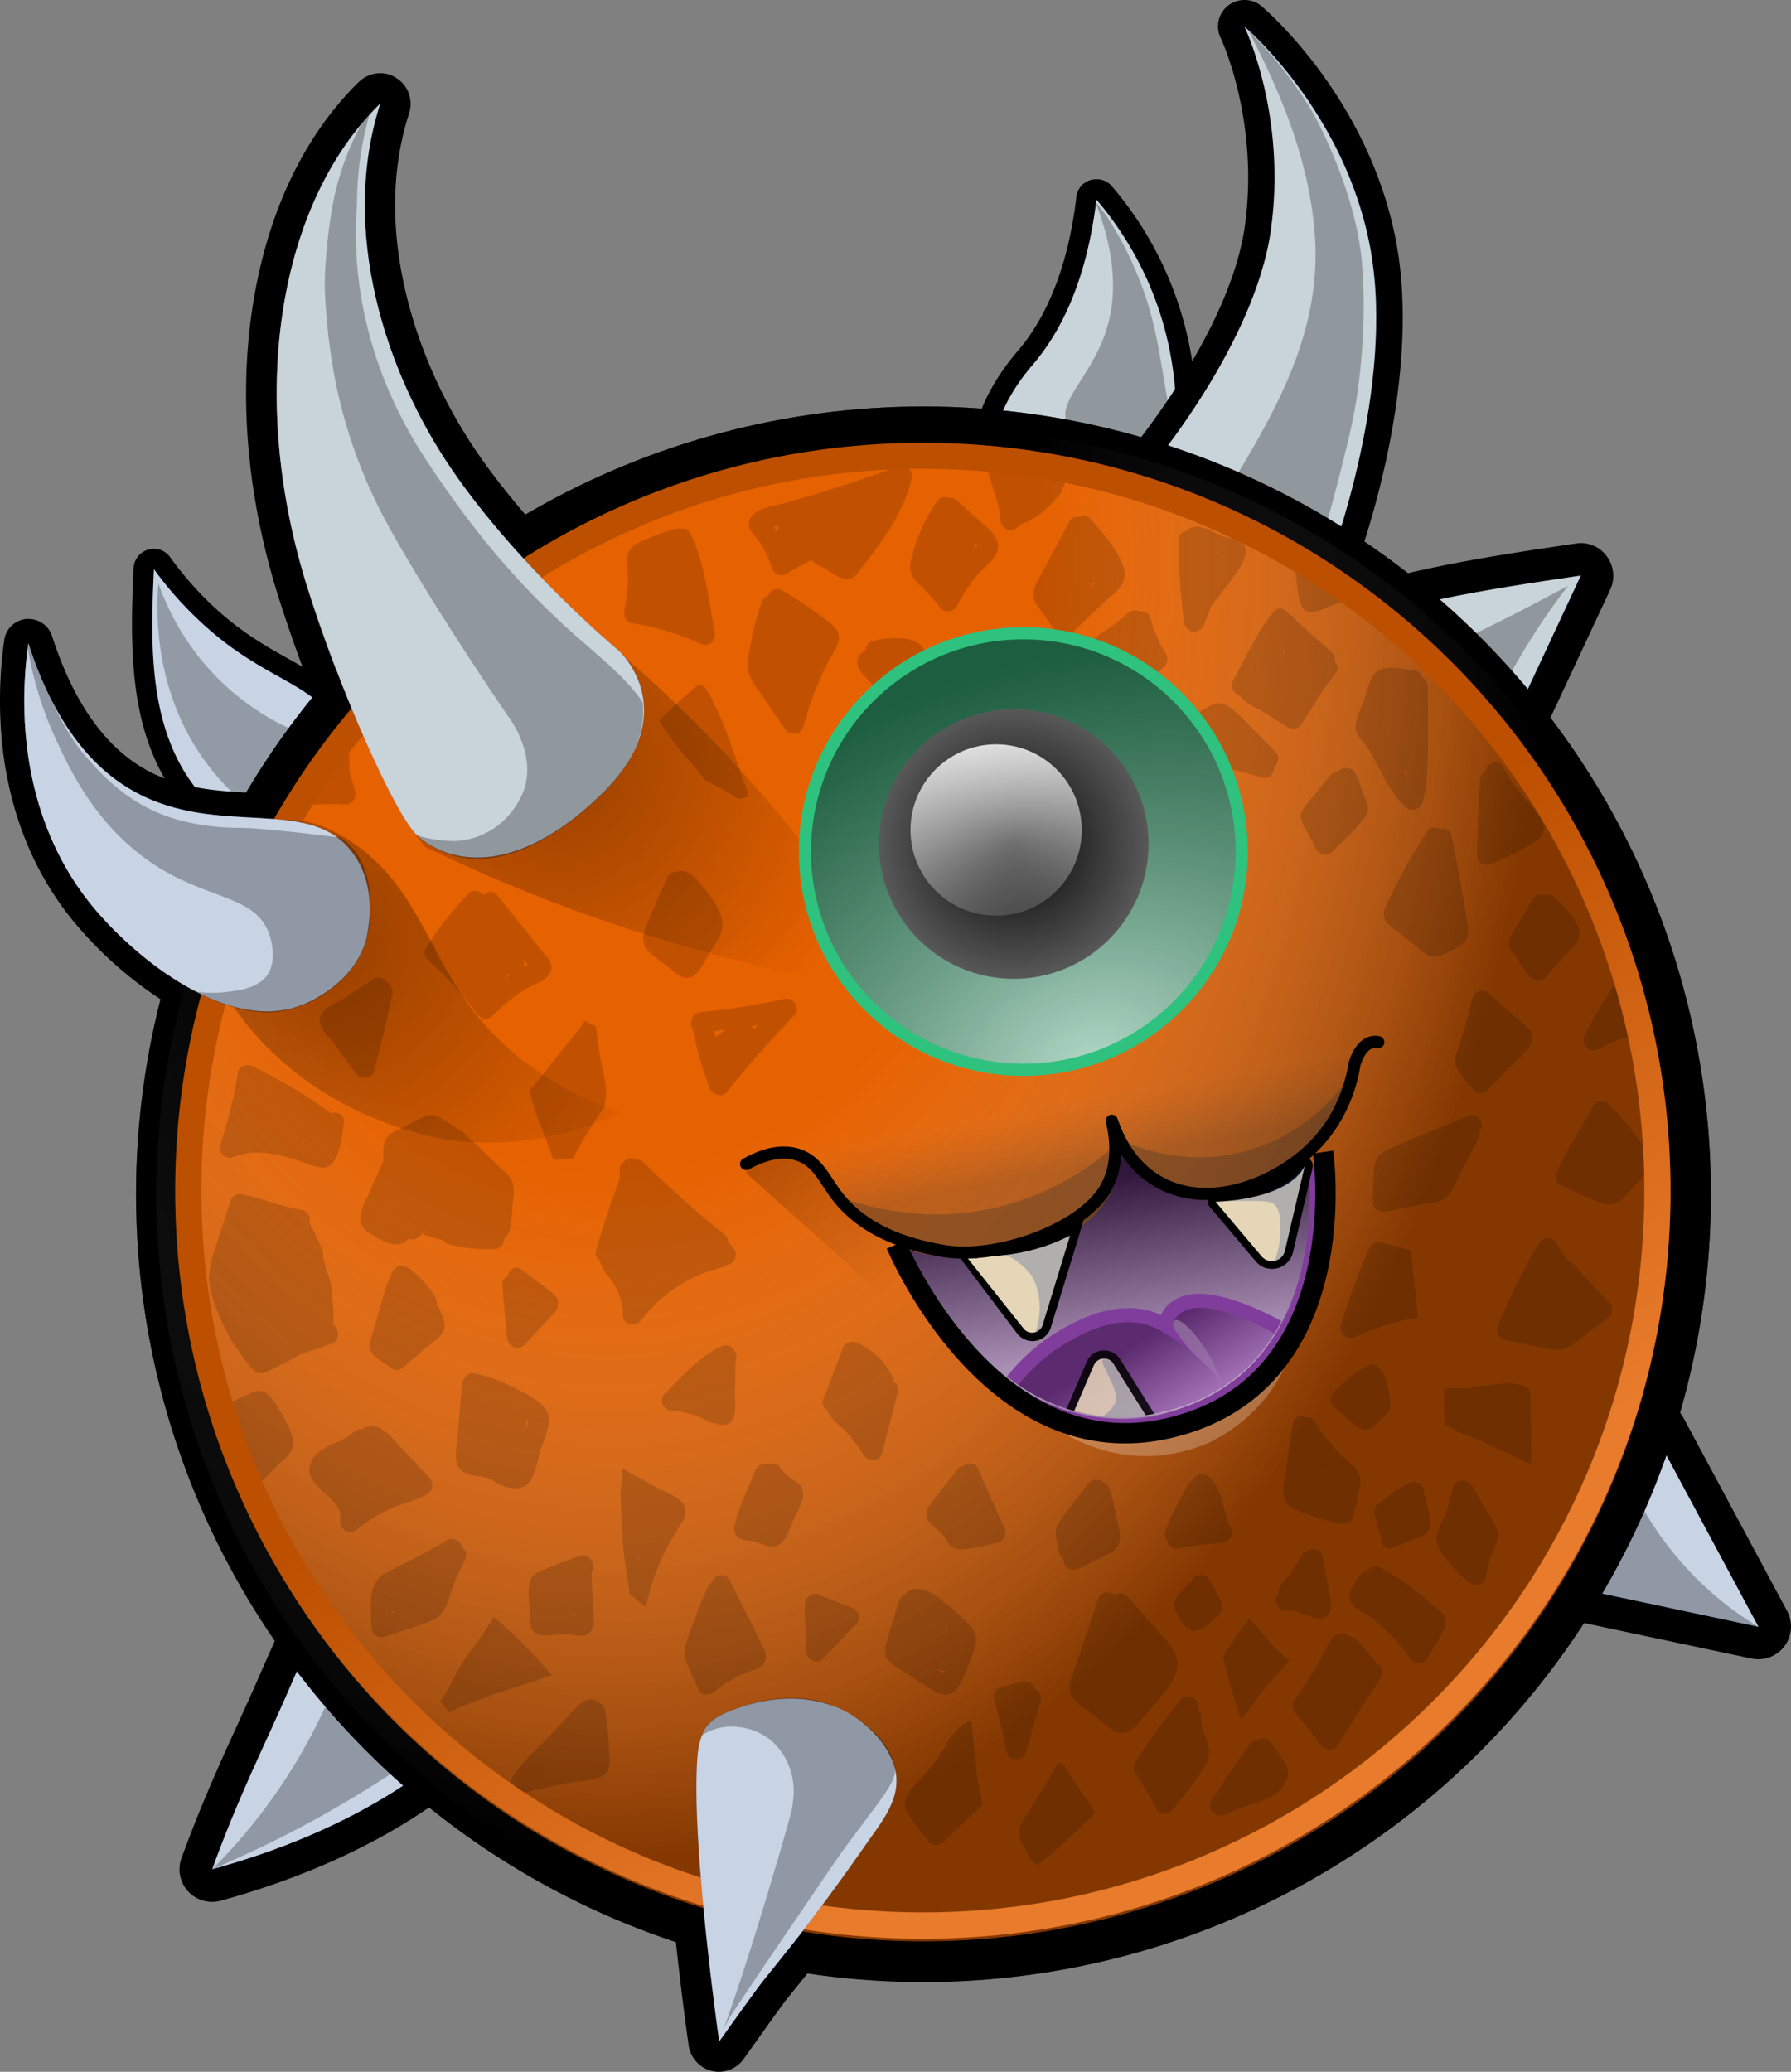 <?xml version="1.0" encoding="UTF-8" standalone="no"?>
<svg
   xml:space="preserve"
   width="86.484"
   height="100"
   viewBox="0 0 86.484 100"
   version="1.1"
   sodipodi:docname="cacomon-template.svg"
   inkscape:version="1.2.1 (9c6d41e410, 2022-07-14)"
   id="svg0"
   xmlns:inkscape="http://www.inkscape.org/namespaces/inkscape"
   xmlns:sodipodi="http://sodipodi.sourceforge.net/DTD/sodipodi-0.dtd"
   xmlns:xlink="http://www.w3.org/1999/xlink"
   xmlns="http://www.w3.org/2000/svg"
   xmlns:svg="http://www.w3.org/2000/svg"><rect x="0" y="0" width="86.484" height="100" fill="#808080" stroke="none"/><sodipodi:namedview
     pagecolor="#ffffff"
     bordercolor="#999999"
     borderopacity="1"
     inkscape:showpageshadow="0"
     inkscape:pageopacity="0"
     inkscape:pagecheckerboard="0"
     inkscape:deskcolor="#d1d1d1"
     showgrid="false"
     inkscape:zoom="8.56"
     inkscape:cx="37.558411"
     inkscape:cy="50.058411"
     inkscape:window-width="2560"
     inkscape:window-height="1414"
     inkscape:window-x="2560"
     inkscape:window-y="0"
     inkscape:window-maximized="1"
     inkscape:current-layer="svg0"
     id="namedview2" /><defs
     id="defs15"><linearGradient
       id="b"><stop
         style="stop-color:#000;stop-opacity:1"
         offset="0"
         id="stop2" /><stop
         style="stop-color:#585858;stop-opacity:1"
         offset="1"
         id="stop4" /></linearGradient><linearGradient
       id="a"><stop
         style="stop-color:#000;stop-opacity:.829"
         offset="0"
         id="stop7" /><stop
         style="stop-color:#000;stop-opacity:0"
         offset="1"
         id="stop9" /></linearGradient><linearGradient
       xlink:href="#a"
       id="h"
       x1="759.813"
       y1="664.486"
       x2="818.692"
       y2="728.972"
       gradientUnits="userSpaceOnUse" /><linearGradient
       xlink:href="#a"
       id="j"
       gradientUnits="userSpaceOnUse"
       x1="759.813"
       y1="664.486"
       x2="818.692"
       y2="728.972" /><radialGradient
       xlink:href="#b"
       id="r"
       cx="880.9"
       cy="507.8"
       fx="880.9"
       fy="507.8"
       r="66.4"
       gradientUnits="userSpaceOnUse" /></defs><path
     fill="#244e93"
     d="m 13.32,40.653 c -0.847,0 -1.723,-0.266 -2.53,-0.768 A 6.87,6.87 0 0 1 8.86,38.074 c -2.096,-2.925 -2.106,-6.695 -1.92,-10.631 a 0.504,0.504 0 0 1 0.355,-0.453 c 0.05,-0.01 0.099,-0.02 0.138,-0.02 0.158,0 0.305,0.07 0.394,0.207 0.994,1.358 2.136,2.53 3.396,3.475 0.905,0.679 1.742,1.151 2.48,1.565 1.349,0.758 2.51,1.407 3.22,2.923 0.196,0.424 0.787,1.693 0.294,3.003 -0.285,0.748 -0.856,1.378 -1.712,1.88 a 4.45,4.45 0 0 1 -1.644,0.58 c -0.177,0.04 -0.355,0.05 -0.542,0.05 z"
     id="path17"
     style="stroke-width:1" /><path
     d="m 7.433,27.473 c 1.29,1.762 2.57,2.884 3.495,3.583 2.608,1.96 4.557,2.166 5.551,4.302 0.207,0.453 0.7,1.526 0.286,2.618 -0.365,0.955 -1.24,1.487 -1.506,1.634 a 3.85,3.85 0 0 1 -1.457,0.512 c -0.158,0.02 -0.325,0.03 -0.483,0.03 -1.594,0 -3.11,-1.054 -4.055,-2.373 -2.087,-2.884 -1.998,-6.742 -1.83,-10.306 m 0,-0.984 a 0.98,0.98 0 0 0 -0.984,0.935 c -0.19,4.026 -0.18,7.885 2.006,10.936 1.25,1.742 3.071,2.786 4.853,2.786 0.206,0 0.413,-0.01 0.61,-0.04 a 5.026,5.026 0 0 0 1.83,-0.64 c 0.956,-0.56 1.605,-1.28 1.93,-2.135 0.571,-1.507 -0.088,-2.924 -0.315,-3.387 -0.777,-1.653 -1.998,-2.342 -3.425,-3.14 -0.729,-0.403 -1.546,-0.866 -2.432,-1.525 -1.22,-0.916 -2.323,-2.048 -3.287,-3.377 a 0.95,0.95 0 0 0 -0.788,-0.413 z"
     id="path19"
     style="stroke-width:1" /><path
     fill="#ffffff"
     d="m 7.433,27.473 c -0.167,3.564 -0.256,7.422 1.831,10.316 1.043,1.457 2.766,2.58 4.538,2.343 a 4.025,4.025 0 0 0 1.457,-0.512 c 0.256,-0.148 1.141,-0.68 1.506,-1.634 0.413,-1.093 -0.07,-2.175 -0.286,-2.618 -0.994,-2.136 -2.943,-2.343 -5.551,-4.302 A 17.382,17.382 0 0 1 7.433,27.473 Z"
     opacity="0.75"
     id="path21"
     style="stroke-width:1" /><path
     d="m 7.65,28.162 c -0.099,1.172 -0.315,5.454 2.628,9.066 a 11.774,11.774 0 0 0 3.524,2.904 c 0.807,-1.398 1.624,-2.796 2.431,-4.193 a 11.944,11.944 0 0 1 -4.45,-2.097 C 9.126,31.844 8.043,29.275 7.65,28.162 Z"
     opacity="0.27"
     id="path23"
     style="stroke-width:1" /><path
     fill="#244e93"
     d="m 50.99,24.658 c -1.574,0 -2.775,-0.512 -3.297,-1.388 -0.246,-0.413 -0.335,-0.906 -0.276,-1.585 0.128,-1.457 0.827,-2.953 2.097,-4.45 l 0.03,-0.029 c 1.535,-1.81 2.51,-4.38 2.903,-7.628 a 0.486,0.486 0 0 1 0.345,-0.414 c 0.05,-0.01 0.098,-0.02 0.138,-0.02 0.137,0 0.275,0.06 0.374,0.178 a 16.727,16.727 0 0 1 3.012,5.197 c 0.57,1.605 0.886,3.298 0.945,5.04 0,0.05 0,0.089 -0.01,0.138 -0.58,2.303 -2.353,4.164 -4.528,4.754 a 7.022,7.022 0 0 1 -1.732,0.207 z"
     id="path25"
     style="stroke-width:1" /><path
     d="m 52.95,9.637 a 16.201,16.201 0 0 1 2.923,5.05 c 0.66,1.87 0.876,3.573 0.915,4.882 -0.531,2.106 -2.175,3.859 -4.183,4.4 a 6.51,6.51 0 0 1 -1.605,0.207 c -1.2,0 -2.392,-0.345 -2.874,-1.152 -0.138,-0.236 -0.266,-0.58 -0.207,-1.29 0.178,-2.096 1.684,-3.819 2.018,-4.203 1.181,-1.407 2.51,-3.76 3.012,-7.894 m 0,-0.985 a 0.96,0.96 0 0 0 -0.975,0.866 c -0.373,3.15 -1.318,5.631 -2.785,7.373 l -0.03,0.03 c -1.338,1.575 -2.086,3.16 -2.214,4.725 -0.07,0.777 0.04,1.368 0.335,1.87 0.61,1.044 1.968,1.634 3.72,1.634 0.64,0 1.28,-0.079 1.86,-0.236 2.344,-0.63 4.263,-2.638 4.873,-5.109 0.02,-0.088 0.03,-0.177 0.03,-0.276 a 17.053,17.053 0 0 0 -0.975,-5.187 16.926,16.926 0 0 0 -3.1,-5.355 0.95,0.95 0 0 0 -0.739,-0.335 z"
     id="path27"
     style="stroke-width:1" /><path
     fill="#fff"
     d="m 52.946,9.636 c 0.945,1.112 2.116,2.786 2.923,5.049 0.659,1.87 0.876,3.573 0.915,4.882 -0.532,2.106 -2.175,3.858 -4.183,4.4 -1.555,0.423 -3.78,0.236 -4.479,-0.945 -0.138,-0.236 -0.266,-0.581 -0.207,-1.289 0.177,-2.097 1.683,-3.819 2.018,-4.203 1.181,-1.408 2.51,-3.76 3.012,-7.894 z"
     style="fill:#fffff1;stroke-width:0.098"
     opacity="0.75"
     id="path29" /><path
     opacity="0.28"
     d="m 56.601,20.17 c -0.01,0.01 -0.01,0.01 -0.02,0.01 -0.118,0.019 -0.462,-2.698 -0.836,-4.342 -0.58,-2.54 -1.664,-4.41 -2.303,-5.404 -0.197,-0.266 -0.394,-0.512 -0.571,-0.738 1.19,2.992 0.964,5.03 0.511,6.359 -0.728,2.155 -2.382,3.396 -1.83,4.36 0.196,0.355 1.171,0.512 3.031,1.123 0.207,0.068 0.552,0.177 0.936,0.068 0.56,-0.167 0.974,-0.748 1.132,-1.525 -0.02,0.04 -0.04,0.069 -0.05,0.088 z"
     id="path31"
     style="stroke-width:1" /><path
     fill="#244e93"
     d="m 70.589,40.072 a 0.807,0.807 0 0 1 -0.561,-0.236 c -0.364,-0.365 -0.827,-0.7 -1.496,-1.073 -0.286,-0.158 -0.581,-0.296 -0.896,-0.443 a 11.472,11.472 0 0 1 -1.329,-0.7 c -1.408,-0.905 -2.392,-2.322 -3.268,-3.572 -0.62,-0.886 -0.984,-2.028 -1.014,-3.12 a 0.78,0.78 0 0 1 0.492,-0.749 c 4.43,-1.791 9.145,-2.49 13.693,-3.17 0.039,-0.01 0.078,-0.01 0.118,-0.01 0.246,0 0.482,0.119 0.63,0.316 a 0.773,0.773 0 0 1 0.078,0.807 l -3.906,8.377 c -0.512,1.092 -1.083,2.333 -1.97,3.317 a 0.842,0.842 0 0 1 -0.57,0.266 c 0.02,-0.01 0.01,-0.01 0,-0.01 z"
     id="path33"
     style="stroke-width:1" /><path
     d="m 76.337,27.788 c -1.299,2.796 -2.608,5.581 -3.907,8.377 -0.512,1.102 -1.044,2.234 -1.841,3.13 -0.492,-0.492 -1.073,-0.876 -1.674,-1.21 -0.718,-0.404 -1.496,-0.68 -2.185,-1.123 -1.26,-0.807 -2.165,-2.096 -3.041,-3.356 a 5.07,5.07 0 0 1 -0.867,-2.697 c 4.322,-1.753 8.948,-2.442 13.515,-3.12 m 0,-1.576 c -0.078,0 -0.157,0.01 -0.236,0.02 -4.597,0.68 -9.36,1.388 -13.88,3.219 a 1.57,1.57 0 0 0 -0.983,1.496 c 0.03,1.25 0.452,2.54 1.151,3.553 0.916,1.31 1.94,2.796 3.485,3.79 0.482,0.305 0.955,0.532 1.417,0.748 0.305,0.138 0.581,0.276 0.847,0.424 0.6,0.334 1.014,0.63 1.319,0.945 0.295,0.295 0.699,0.462 1.122,0.462 h 0.04 c 0.433,-0.01 0.846,-0.197 1.131,-0.522 0.965,-1.072 1.566,-2.372 2.097,-3.514 l 3.908,-8.376 a 1.573,1.573 0 0 0 -0.167,-1.605 1.535,1.535 0 0 0 -1.25,-0.64 z"
     id="path35"
     style="stroke-width:1" /><path
     fill="#fff"
     d="m 70.584,39.283 c 0.797,-0.896 1.329,-2.018 1.841,-3.13 1.299,-2.795 2.608,-5.581 3.908,-8.376 -4.577,0.679 -9.193,1.368 -13.514,3.12 0.02,0.935 0.345,1.939 0.866,2.697 0.876,1.26 1.782,2.549 3.041,3.356 0.699,0.443 1.467,0.719 2.185,1.122 0.6,0.344 1.181,0.719 1.673,1.211 z"
     style="fill:#fffff1;stroke-width:0.098"
     opacity="0.75"
     id="path37" /><path
     d="m 72.262,33.812 a 33.482,33.481 0 0 1 2.323,-3.976 c 0.374,-0.552 0.758,-1.073 1.132,-1.556 -0.767,0.404 -1.545,0.817 -2.313,1.22 l -3.662,1.832"
     opacity="0.28"
     id="path39"
     style="stroke-width:1" /><path
     d="m 18.35,5.01 c -1.96,6.093 0.216,12.925 3.464,17.66 3.249,4.734 8.072,8.75 8.072,8.75 0,0 3.258,2.983 -0.925,7 -2.323,2.234 -4.341,2.982 -5.926,2.982 -1.27,0 -2.254,-0.483 -2.904,-1.073 -1.004,-0.926 -3.74,-6.94 -5.365,-12.196 -2.815,-9.204 -1.289,-18.358 3.583,-23.123 m 0.01,-1.476 c -0.374,0 -0.748,0.147 -1.033,0.423 -2.638,2.58 -4.4,6.28 -5.109,10.72 -0.699,4.39 -0.295,9.184 1.152,13.889 a 74.692,74.691 0 0 0 2.972,7.894 c 1.191,2.678 2.136,4.351 2.806,4.961 1.033,0.945 2.421,1.467 3.898,1.467 2.254,0 4.597,-1.142 6.95,-3.396 1.742,-1.663 2.608,-3.435 2.588,-5.247 -0.03,-2.323 -1.516,-3.75 -1.693,-3.907 -0.02,-0.02 -0.04,-0.03 -0.05,-0.05 -0.048,-0.039 -4.714,-3.947 -7.805,-8.455 -1.634,-2.392 -2.835,-5.09 -3.465,-7.816 -0.709,-3.08 -0.65,-5.965 0.187,-8.554 a 1.464,1.464 0 0 0 -0.63,-1.703 1.37,1.37 0 0 0 -0.768,-0.226 z m 19.825,78.442 c 0.69,0 1.378,0.108 2.028,0.344 1.29,0.473 2.648,1.654 3.002,3.032 0.364,1.437 -0.68,2.608 -1.447,3.72 a 111.923,111.921 0 0 1 -3.15,4.302 c -0.56,0.719 -1.132,1.428 -1.703,2.136 -0.285,0.345 -2.175,3.012 -2.175,3.012 0,0 -1.26,-8.78 -1.083,-13.16 0.03,-0.798 0.089,-1.674 0.66,-2.225 0.246,-0.246 0.57,-0.403 0.895,-0.531 0.926,-0.394 1.96,-0.63 2.973,-0.63 m 0,-1.477 c -1.161,0 -2.392,0.256 -3.553,0.738 -0.424,0.177 -0.926,0.414 -1.359,0.837 -1.014,0.984 -1.073,2.382 -1.112,3.219 -0.187,4.469 1.043,13.072 1.093,13.436 0.088,0.6 0.531,1.083 1.112,1.23 a 1.466,1.466 0 0 0 1.545,-0.58 c 0.916,-1.28 1.95,-2.737 2.117,-2.933 0.58,-0.71 1.161,-1.438 1.732,-2.166 a 94.994,94.992 0 0 0 3.2,-4.36 c 0.088,-0.129 0.186,-0.267 0.285,-0.404 0.787,-1.093 1.87,-2.599 1.378,-4.518 -0.512,-1.999 -2.343,-3.475 -3.928,-4.056 a 7.012,7.012 0 0 0 -2.51,-0.443 z M 1.38,31.056 c 1.417,4.41 3.513,6.27 5.118,7.156 4.105,2.264 8.505,0.138 10.562,2.983 1.142,1.575 0.728,3.544 0.709,3.691 -0.237,1.87 -1.93,3.15 -3.239,3.642 a 4.697,4.697 0 0 1 -1.634,0.296 c -3.199,0 -6.703,-2.963 -8.446,-5.11 -4.006,-4.911 -3.307,-11.053 -3.07,-12.658 m 0,-1.181 h -0.1 c -0.55,0.05 -0.993,0.463 -1.072,1.004 a 20.78,20.78 0 0 0 -0.06,5.414 c 0.404,3.15 1.536,5.896 3.387,8.16 a 19.011,19.011 0 0 0 3.937,3.593 c 1.92,1.3 3.741,1.95 5.434,1.95 0.719,0 1.418,-0.129 2.057,-0.365 1.644,-0.62 3.672,-2.195 3.987,-4.587 v -0.02 c 0.167,-0.994 0.256,-2.894 -0.925,-4.538 -1.437,-1.978 -3.662,-2.106 -5.818,-2.215 -1.703,-0.088 -3.465,-0.187 -5.128,-1.102 -2.008,-1.102 -3.544,-3.288 -4.568,-6.477 a 1.194,1.194 0 0 0 -1.132,-0.817 z"
     id="path41"
     style="stroke-width:1" /><path
     fill="#244e93"
     d="m 64.24,27.65 a 0.583,0.583 0 0 1 -0.286,-0.069 l -8.73,-4.36 a 0.652,0.652 0 0 1 -0.345,-0.443 0.63,0.63 0 0 1 0.137,-0.542 c 0.05,-0.059 5.001,-5.935 5.73,-11.25 0.728,-5.316 -1.202,-9.382 -1.221,-9.42 a 0.65,0.65 0 0 1 0.177,-0.788 0.645,0.645 0 0 1 0.807,0.01 c 0.207,0.177 5.1,4.35 6.31,11.162 1.2,6.762 -1.85,14.933 -1.989,15.277 a 0.632,0.632 0 0 1 -0.364,0.364 0.457,0.457 0 0 1 -0.226,0.06 z"
     id="path43"
     style="stroke-width:1" /><path
     d="m 60.096,1.28 c 0,0 4.912,4.124 6.093,10.788 1.181,6.664 -1.95,14.933 -1.95,14.933 l -8.73,-4.361 c 0,0 5.108,-6.005 5.876,-11.576 0.768,-5.571 -1.29,-9.784 -1.29,-9.784 m 0,-1.28 a 1.31,1.31 0 0 0 -0.787,0.266 1.279,1.279 0 0 0 -0.364,1.565 c 0.02,0.04 1.87,3.967 1.171,9.056 -0.708,5.128 -5.532,10.867 -5.58,10.926 a 1.267,1.267 0 0 0 -0.276,1.083 c 0.078,0.384 0.334,0.709 0.679,0.886 l 8.73,4.36 a 1.247,1.247 0 0 0 1.034,0.05 c 0.335,-0.128 0.6,-0.404 0.729,-0.739 0.138,-0.354 3.248,-8.681 2.018,-15.611 -1.26,-7.038 -6.32,-11.36 -6.536,-11.547 a 1.245,1.245 0 0 0 -0.817,-0.295 z"
     id="path45"
     style="stroke-width:1" /><path
     fill="#fff"
     d="m 64.236,27.009 c 0,0 3.14,-8.268 1.949,-14.932 C 64.994,5.414 60.092,1.29 60.092,1.29 c 0,0 2.047,4.213 1.28,9.784 -0.768,5.571 -5.876,11.575 -5.876,11.575 z"
     style="fill:#fffff1;stroke-width:0.098"
     opacity="0.75"
     id="path47" /><path
     opacity="0.28"
     d="m 65.372,8.928 0.059,0.148 c -0.02,-0.04 -0.04,-0.099 -0.06,-0.148 z m 0.098,0.276 0.06,0.147 z m -0.197,-0.532 0.06,0.148 z m -0.216,-0.522 c 0.02,0.05 0.05,0.109 0.069,0.158 -0.03,-0.06 -0.05,-0.108 -0.07,-0.158 z m 0.108,0.256 c 0.02,0.05 0.04,0.099 0.06,0.158 -0.02,-0.06 -0.04,-0.108 -0.06,-0.158 z m 0.669,1.9 c 0.02,0.05 0.03,0.108 0.05,0.158 a 0.968,0.968 0 0 1 -0.05,-0.158 z m -0.895,-2.412 c 0.02,0.05 0.049,0.109 0.069,0.158 -0.02,-0.05 -0.04,-0.108 -0.07,-0.158 z m 0.974,2.698 c 0.01,0.049 0.03,0.108 0.04,0.167 a 0.834,0.834 0 0 0 -0.04,-0.167 z m -0.256,-0.847 c 0.02,0.05 0.03,0.098 0.05,0.158 a 0.738,0.738 0 0 0 -0.05,-0.158 z m -0.088,-0.275 c 0.02,0.049 0.04,0.098 0.049,0.147 -0.01,-0.05 -0.03,-0.098 -0.05,-0.148 z m 0.177,0.55 c 0.02,0.05 0.03,0.109 0.05,0.158 a 0.968,0.968 0 0 0 -0.05,-0.157 z m -2.196,-4.685 c 0.03,0.05 0.06,0.089 0.09,0.138 -0.03,-0.05 -0.06,-0.089 -0.09,-0.138 z m 1.27,2.304 c 0.03,0.059 0.05,0.108 0.08,0.167 a 0.873,0.873 0 0 0 -0.08,-0.167 z m -1.013,-1.89 0.088,0.147 z m -0.384,-0.611 c 0.03,0.05 0.059,0.089 0.088,0.138 a 1.68,1.68 0 0 0 -0.088,-0.138 z m 0.256,0.404 c 0.03,0.05 0.059,0.098 0.088,0.138 -0.03,-0.05 -0.059,-0.089 -0.088,-0.138 z m -0.384,-0.601 c 0.03,0.04 0.059,0.089 0.088,0.138 -0.03,-0.049 -0.059,-0.088 -0.088,-0.138 z m -0.128,-0.187 c 0.03,0.04 0.059,0.089 0.088,0.128 -0.029,-0.039 -0.059,-0.088 -0.088,-0.128 z m 2.825,6.123 c 0.01,0.06 0.03,0.108 0.04,0.167 -0.01,-0.049 -0.03,-0.108 -0.04,-0.167 z m -1.299,-3.504 c 0.03,0.059 0.059,0.128 0.088,0.187 -0.02,-0.07 -0.059,-0.128 -0.088,-0.187 z m -0.384,-0.758 z m -0.246,-0.443 c 0.03,0.059 0.069,0.118 0.098,0.167 -0.04,-0.049 -0.069,-0.108 -0.098,-0.167 z m -0.128,-0.217 c 0.03,0.05 0.059,0.109 0.088,0.158 -0.03,-0.05 -0.059,-0.108 -0.088,-0.158 z m 0.245,0.433 c 0.04,0.07 0.07,0.128 0.11,0.197 a 4.328,4.328 0 0 0 -0.11,-0.197 z m 2.324,9.549 v -0.06 c 0.01,0.02 0,0.04 0,0.06 z m -0.167,-3.288 c 0,0.03 0.01,0.069 0.01,0.098 0,-0.03 0,-0.059 -0.01,-0.098 z m 0.039,0.305 c 0,0.03 0.01,0.06 0.01,0.098 0,-0.039 0,-0.068 -0.01,-0.098 z m 0.039,0.354 v 0.03 c 0.01,-0.01 0,-0.02 0,-0.03 z m -0.355,-2.136 c 0.01,0.06 0.03,0.118 0.04,0.178 -0.01,-0.06 -0.03,-0.119 -0.04,-0.178 z m 0.237,1.182 c 0,0.03 0.01,0.059 0.01,0.088 0,-0.03 -0.01,-0.059 -0.01,-0.088 z m 0.148,1.279 c 0,0.03 0,0.06 0.01,0.089 0,-0.03 0,-0.06 -0.01,-0.089 z m 0.029,0.296 c 0,0.03 0,0.068 0.01,0.098 -0.01,-0.03 -0.01,-0.06 -0.01,-0.098 z m 0.04,1.004 v 0.067 -0.068 z m 0,0.305 v 0.098 z m -3.475,-10.671 c 0.03,0.04 0.059,0.089 0.089,0.128 -0.03,-0.039 -0.06,-0.088 -0.09,-0.128 z m 3.445,9.677 v 0.098 a 0.167,0.167 0 0 0 0,-0.098 z m 0.02,0.334 v 0.05 z m 0.01,1.053 v -0.088 z m -0.158,2.579 c 0,-0.03 0.01,-0.059 0.01,-0.078 -0.01,0.02 -0.01,0.049 -0.01,0.078 z m -0.039,0.296 c 0,-0.02 0,-0.04 0.01,-0.06 0,0.02 -0.01,0.04 -0.01,0.06 z m -5.473,-16.576 -0.06,-0.06 c 0.01,0.02 0.04,0.04 0.06,0.06 z m 5.286,9.538 c 0.01,0.069 0.03,0.137 0.04,0.197 -0.01,-0.07 -0.03,-0.128 -0.04,-0.197 z m 0.059,0.295 c 0.02,0.098 0.04,0.197 0.059,0.305 -0.02,-0.098 -0.04,-0.197 -0.06,-0.305 z m 0.256,5.463 v -0.059 0.06 z m 0.039,-0.6 v -0.089 z m -0.098,1.279 c 0,-0.03 0.01,-0.049 0.01,-0.078 -0.01,0.03 -0.01,0.049 -0.01,0.078 z m 0.078,-0.975 c 0,-0.029 0,-0.058 0.01,-0.088 -0.01,0.03 -0.01,0.06 -0.01,0.089 z m 0.03,-0.649 v -0.05 z m -0.079,1.269 v -0.019 0.02 z m -6.201,-16.221 c 0,0.01 0,0.01 0,0 0,0.01 0,0.01 0,0 z m 5.059,22.521 c 0.01,-0.019 0.01,-0.048 0.02,-0.068 -0.01,0.02 -0.01,0.05 -0.02,0.069 z m 0.315,-1.26 c 0,-0.009 0.01,-0.019 0.01,-0.029 0,0.01 -0.01,0.02 -0.01,0.03 z m -0.118,0.523 c 0.01,-0.02 0.01,-0.05 0.02,-0.07 -0.01,0.02 -0.02,0.04 -0.02,0.07 z m 0.187,-0.808 c 0,-0.01 0,-0.02 0.01,-0.03 -0.01,0.02 -0.01,0.03 -0.01,0.03 z m -0.315,1.3 c 0,-0.01 0.01,-0.02 0.01,-0.04 -0.01,0.01 -0.01,0.02 -0.01,0.04 z m 0.069,-0.266 c 0,-0.02 0.01,-0.03 0.01,-0.05 -0.01,0.02 -0.01,0.03 -0.01,0.05 z m 0.119,-0.473 c 0.01,-0.02 0.01,-0.039 0.019,-0.068 -0.01,0.03 -0.02,0.049 -0.02,0.068 z m 0.413,-1.929 c 0,-0.02 0.01,-0.04 0.01,-0.059 0,0.01 -0.01,0.03 -0.01,0.06 z m 0.049,-0.276 c 0,-0.02 0.01,-0.049 0.01,-0.068 0,0.02 0,0.039 -0.01,0.068 z m -0.226,1.142 c 0,-0.02 0.01,-0.049 0.01,-0.069 0,0.02 0,0.04 -0.01,0.07 z m 0.059,-0.295 c 0,-0.01 0.01,-0.03 0.01,-0.04 0,0.02 0,0.03 -0.01,0.04 z m -0.118,0.552 c 0,-0.02 0.01,-0.04 0.01,-0.06 0,0.02 0,0.04 -0.01,0.06 z m -1.005,3.74 c 0.01,-0.03 0.02,-0.06 0.03,-0.099 -0.01,0.04 -0.02,0.07 -0.03,0.099 z m 0.05,-0.148 0.03,-0.088 z m 0.048,-0.148 0.03,-0.088 z m -1.899,-21.124 c 0.03,0.04 0.06,0.089 0.099,0.128 l -0.1,-0.128 z m 1.693,21.764 c 0.03,-0.098 0.07,-0.206 0.108,-0.325 -0.039,0.119 -0.078,0.227 -0.108,0.325 z m 0.62,-2.077 c 0.01,-0.02 0.01,-0.049 0.02,-0.069 0,0.02 -0.01,0.05 -0.02,0.07 z m -0.364,1.27 c 0.01,-0.04 0.03,-0.088 0.04,-0.128 -0.01,0.04 -0.03,0.079 -0.04,0.128 z m 0.246,-0.827 c 0,-0.01 0.01,-0.03 0.01,-0.04 0,0.01 -0.01,0.03 -0.01,0.04 z m 0.059,-0.236 c 0.01,-0.02 0.01,-0.04 0.02,-0.059 0,0.02 -0.01,0.04 -0.02,0.059 z m -0.177,0.65 c 0.01,-0.03 0.02,-0.05 0.02,-0.079 -0.01,0.02 -0.02,0.05 -0.02,0.079 z m -0.059,0.176 c 0.01,-0.029 0.02,-0.048 0.02,-0.078 0,0.02 -0.01,0.05 -0.02,0.079 z m 0.108,-0.363 c 0.01,-0.03 0.01,-0.05 0.02,-0.08 0,0.02 -0.01,0.05 -0.02,0.08 z m 1.014,-4.371 c 0,-0.02 0.01,-0.04 0.01,-0.049 0,0.01 0,0.03 -0.01,0.05 z m -5.089,-18.328 0.069,0.069 a 0.23,0.23 0 0 1 -0.069,-0.07 z m 0.482,0.522 c 0.03,0.029 0.06,0.068 0.089,0.098 -0.03,-0.03 -0.059,-0.06 -0.089,-0.099 z m -0.206,-0.217 c 0.03,0.03 0.049,0.059 0.078,0.088 a 0.232,0.232 0 0 0 -0.078,-0.088 z m 0.108,0.108 0.089,0.089 z m -0.296,-0.315 c 0.02,0.03 0.05,0.05 0.07,0.079 -0.02,-0.03 -0.05,-0.06 -0.07,-0.079 z m 0.1,0.098 0.078,0.08 c -0.03,-0.03 -0.06,-0.05 -0.079,-0.08 z m 0.403,0.453 c 0.03,0.04 0.069,0.07 0.098,0.109 a 0.516,0.516 0 0 0 -0.098,-0.109 z m 1.102,1.339 c 0.03,0.05 0.07,0.089 0.099,0.138 -0.03,-0.05 -0.07,-0.089 -0.099,-0.138 z m 0.128,0.177 c 0.03,0.04 0.07,0.089 0.099,0.138 -0.03,-0.05 -0.07,-0.089 -0.099,-0.138 z m -0.266,-0.354 c 0.04,0.049 0.07,0.098 0.109,0.147 -0.03,-0.049 -0.07,-0.098 -0.109,-0.147 z m -0.856,-1.044 c 0.04,0.04 0.069,0.08 0.108,0.128 a 1.247,1.247 0 0 0 -0.108,-0.128 z m 0.119,0.128 c 0.226,0.266 0.472,0.571 0.728,0.896 -0.256,-0.325 -0.502,-0.62 -0.729,-0.896 z m -1.221,-1.289 0.059,0.059 -0.06,-0.06 z"
     id="path49"
     style="stroke-width:1" /><path
     opacity="0.28"
     d="m 63.994,25.524 c 0,0 1.033,-3.701 1.378,-5.512 0.354,-1.802 0.63,-4.774 0.384,-7.432 -0.246,-2.658 -1.467,-5.414 -2.136,-6.723 -0.66,-1.29 -2.097,-3.2 -3.327,-4.36 1.545,2.962 3.031,6.427 3.218,10.207 0.237,5.03 -2.549,9.125 -4.715,12.787 l 5.504,2.509 c 0,0 0.118,-0.305 0.295,-0.857 z m -3.751,-24.166 0.01,0.01 z m 0.03,0.03 0.02,0.02 z m 5.916,18.072 c 0,-0.029 0.01,-0.049 0.01,-0.078 0,0.02 0,0.049 -0.01,0.079 z m 0.049,-0.305 c 0,-0.02 0.01,-0.039 0.01,-0.068 -0.01,0.03 -0.01,0.049 -0.01,0.068 z m -5.374,-17.206 c 0.02,0.02 0.039,0.05 0.068,0.069 -0.03,-0.02 -0.049,-0.05 -0.068,-0.069 z m -0.542,-0.522 c 0.06,0.06 0.138,0.128 0.227,0.207 a 2.583,2.583 0 0 1 -0.227,-0.207 z m -0.128,-0.117 h -0.01 z m 0.502,0.482 0.06,0.059 -0.06,-0.06 z m 5.454,17.954 c 0,-0.02 0.01,-0.04 0.01,-0.059 0,0.01 -0.01,0.04 -0.01,0.059 z m -5.533,-18.033 0.06,0.059 -0.06,-0.06 z"
     id="path51"
     style="stroke-width:1" /><path
     fill="#244e93"
     d="m 10.248,91.012 a 0.792,0.792 0 0 1 -0.58,-0.256 0.767,0.767 0 0 1 -0.158,-0.797 c 0.906,-2.51 1.86,-4.607 2.707,-6.458 0.345,-0.758 0.67,-1.476 0.965,-2.146 2.283,-5.305 3.406,-7.166 5.532,-7.677 a 4.835,4.835 0 0 1 1.142,-0.128 c 1.643,0 3.051,0.757 3.445,0.994 l 0.02,0.01 c 1.958,1.161 2.628,2.46 2.844,3.356 0.286,1.172 0,3.21 -2.963,6.26 -0.807,0.837 -2.244,2.107 -4.498,3.426 -2.402,1.408 -5.168,2.54 -8.24,3.386 a 0.878,0.878 0 0 1 -0.216,0.03 z"
     id="path53"
     style="stroke-width:1" /><path
     d="m 19.846,74.337 c 1.486,0 2.805,0.738 3.041,0.876 0.374,0.217 2.097,1.21 2.5,2.874 0.099,0.424 0.444,2.225 -2.756,5.532 -1.771,1.831 -5.65,4.755 -12.383,6.596 1.27,-3.524 2.668,-6.27 3.652,-8.554 2.274,-5.277 3.278,-6.812 4.99,-7.226 0.316,-0.068 0.64,-0.098 0.956,-0.098 m 0,-1.575 c -0.453,0 -0.896,0.05 -1.32,0.158 -1.289,0.315 -2.273,1.063 -3.218,2.43 -0.768,1.123 -1.565,2.728 -2.855,5.7 -0.285,0.66 -0.61,1.369 -0.955,2.126 -0.846,1.86 -1.81,3.967 -2.736,6.517 a 1.574,1.574 0 0 0 0.325,1.604 c 0.305,0.325 0.728,0.502 1.161,0.502 0.138,0 0.276,-0.02 0.414,-0.059 3.13,-0.856 5.965,-2.027 8.426,-3.465 2.333,-1.368 3.829,-2.687 4.666,-3.553 3.209,-3.308 3.484,-5.63 3.16,-6.999 -0.453,-1.89 -1.999,-3.14 -3.21,-3.849 l -0.02,-0.01 c -0.432,-0.265 -1.998,-1.102 -3.838,-1.102 z"
     id="path55"
     style="stroke-width:1" /><path
     fill="#ffffff"
     d="m 10.248,90.224 c 1.27,-3.524 2.668,-6.27 3.652,-8.554 2.274,-5.276 3.278,-6.811 4.99,-7.225 1.842,-0.443 3.702,0.6 3.997,0.768 0.374,0.217 2.097,1.21 2.5,2.874 0.099,0.424 0.444,2.225 -2.756,5.532 -1.781,1.831 -5.66,4.765 -12.383,6.605 z"
     opacity="0.75"
     id="path57"
     style="stroke-width:1" /><path
     d="m 19.265,85.362 a 55.086,55.085 0 0 1 -5.335,3.14 c -1.27,0.65 -2.5,1.22 -3.682,1.722 a 26.87,26.87 0 0 0 5.65,-8.269"
     opacity="0.28"
     id="path59"
     style="stroke-width:1" /><path
     fill="#244e93"
     d="m 84.911,79.308 c -0.059,0 -0.108,-0.01 -0.167,-0.02 l -9.962,-2.106 a 0.807,0.807 0 0 1 -0.57,-0.483 0.788,0.788 0 0 1 0.078,-0.738 l 4.951,-7.215 a 0.79,0.79 0 0 1 0.65,-0.345 h 0.04 c 0.275,0.02 0.521,0.168 0.649,0.414 l 5.01,9.331 c 0.148,0.266 0.118,0.6 -0.059,0.847 a 0.76,0.76 0 0 1 -0.62,0.315 z"
     id="path61"
     style="stroke-width:1" /><path
     d="m 79.9,69.189 5.011,9.332 -9.961,-2.107 4.95,-7.225 m 0,-1.575 c -0.52,0 -1.003,0.256 -1.299,0.68 l -4.95,7.214 a 1.606,1.606 0 0 0 -0.168,1.477 c 0.197,0.492 0.62,0.846 1.132,0.955 l 9.971,2.116 c 0.109,0.02 0.217,0.03 0.325,0.03 0.492,0 0.955,-0.227 1.26,-0.63 a 1.597,1.597 0 0 0 0.128,-1.693 l -5.01,-9.332 a 1.577,1.577 0 0 0 -1.3,-0.827 c -0.03,0.01 -0.059,0.01 -0.088,0.01 z"
     id="path63"
     style="stroke-width:1" /><path
     fill="#ffffff"
     d="m 79.9,69.189 5.011,9.332 -9.961,-2.117 z"
     opacity="0.75"
     id="path65"
     style="stroke-width:1" /><path
     opacity="0.28"
     d="m 74.457,76.404 10.454,2.117 a 15.406,15.406 0 0 1 -3.297,-2.648 16.062,16.062 0 0 1 -3.249,-5.05"
     id="path67"
     style="stroke-width:1" /><g
     style="display:inline"
     transform="matrix(0.098,0,0,0.098,-37.374,-9.026)"
     id="g91"><circle
       stroke-width="20"
       stroke-miterlimit="10"
       cx="836.4"
       cy="680.3"
       r="378"
       style="fill:#e66100;stroke:#000001"
       id="circle69" /><radialGradient
       id="d"
       cx="953.555"
       cy="368.331"
       r="639.552"
       gradientTransform="matrix(-0.722,0.004,0.006,1,1366.27,-4.173)"
       gradientUnits="userSpaceOnUse"
       fx="953.555"
       fy="368.331"><stop
         offset=".467"
         style="stop-color:#fff;stop-opacity:0"
         id="stop71" /><stop
         offset="1"
         style="stop-color:#000;stop-opacity:.757"
         id="stop73" /></radialGradient><circle
       opacity=".5"
       fill="url(#d)"
       stroke="#000000"
       stroke-width="20"
       stroke-miterlimit="10"
       cx="836.4"
       cy="680.3"
       r="378"
       style="display:inline;opacity:0.564;mix-blend-mode:multiply;fill:url(#d)"
       id="circle76" /><g
       opacity=".37"
       style="opacity:0.163;mix-blend-mode:multiply"
       id="g80"><path
         d="m 563.2,679.8 c 2.3,-5.2 4.7,-10.4 7,-15.7 0,-1.1 0.1,-2.2 0.1,-3.4 0,-2.9 -0.2,-5.9 1.7,-8.3 2.1,-2.8 5.8,-4 8.8,-5.4 3.4,-1.7 7.9,-4.8 11.6,-5.6 3.2,-0.7 6.4,1.6 9,3.1 1.6,1 3.2,2 4.8,3.1 1.9,1.1 3.8,2.4 5.1,4 2.5,2.1 4.9,4.3 7.2,6.5 2.9,2.8 5.8,5.6 8.7,8.5 2.3,2.2 5.2,4.4 6.5,7.3 1.5,3.4 0.6,7.4 0.3,11 -0.4,4.1 -0.4,8.5 -1.3,12.4 -0.5,2.2 -1.6,3.7 -3,4.8 0.2,2.5 -1.4,5 -4.8,5.2 -7.5,0.3 -15,-0.5 -22.3,-2.3 -1.3,-0.3 -2.2,-1.1 -2.8,-2 -2.7,-0.7 -5.4,-1.4 -8.1,-2.3 -1,-0.3 -1.8,-0.8 -2.3,-1.4 -0.8,2.7 -4.3,3.8 -6.8,2.9 -4.8,6.4 -14.2,0.4 -19.3,-2.8 -8.1,-5 -3.1,-12.9 -0.1,-19.6 z M 486.4,710 c 2.8,-8.8 5.7,-17.6 8.5,-26.3 1.1,-3.4 4.6,-4.1 7.1,-3 4.5,0.6 8.6,2.3 13,3.6 5.1,1.6 10.3,2.8 15.5,3.9 2.9,0.6 4.1,3.7 3.4,6.3 2.2,4 4.1,8.1 5.8,12.2 0,0.1 0,0.1 0.1,0.2 0.2,0.4 0.3,0.8 0.5,1.2 0.4,1 0.4,1.9 0.1,2.8 0,0.1 0.1,0.2 0.1,0.3 l 1.8,6.9 c 1.7,4 2.8,8.1 2.6,12.4 0.7,4.7 1,9.4 0.6,14.2 3.2,1.8 3.6,7.8 -1,9.4 -4.9,1.6 -9.8,3.3 -14.7,4.9 -5.6,3.2 -11.4,6.2 -17.3,8.9 -2.7,1.2 -5.7,0.4 -6.9,-2 -0.3,-0.2 -0.7,-0.5 -1,-0.9 -2.5,-3 -4.7,-6 -6.8,-9.2 -1.3,-1.6 -2.5,-3.4 -3.3,-5.4 -3.4,-5.9 -6.1,-12.1 -8.2,-18.7 -0.1,-0.3 -0.1,-0.6 -0.2,-0.8 -2.5,-7.2 -2,-13.7 0.3,-20.9 z m 47.7,103.9 c 2.5,-10 15.2,-10.3 21.5,-16.4 1.2,-1.2 2.8,-1.6 4.3,-1.4 0.6,-0.6 1.4,-1.1 2.6,-1.3 6.7,-1.2 10.3,3.6 14.5,8.1 5.3,5.7 10.7,11.4 16,17.1 2.2,2.4 1.8,6.2 -1,7.9 -5.5,3.3 -11.8,4.4 -17.6,7 -6.1,2.6 -11.8,6.2 -17,10.4 -4,3.3 -9.1,0.1 -8.4,-4.9 1.7,-11 -17.7,-15.1 -14.9,-26.5 z m 75.6,3.1 c 4.1,2.7 9.5,1.6 13.9,4 4.7,2.6 10.3,5.8 15.7,3.3 5.7,-2.6 6.5,-11.7 8.1,-17 1.7,-5.5 6.3,-14.3 3.6,-19.9 -2.5,-5.2 -10.9,-9.1 -15.7,-11.6 -6.3,-3.2 -12.9,-5.6 -19.8,-7.2 -4.1,-0.9 -6.6,2.8 -6.2,5.9 -0.3,0.5 -0.4,1.2 -0.5,1.9 -0.7,8.3 -1.4,16.6 -2.2,24.8 -0.4,5.3 -2.2,12.3 3.1,15.8 z m 30.6,-20.7 c -0.2,0.7 -0.4,1.3 -0.6,2 0.6,-2.3 1.2,-4.7 1.3,-7.1 0.2,0.2 0.3,0.4 0.4,0.5 v 0.9 c 0.1,1 -0.8,2.7 -1.1,3.7 z m 146.8,-15 c 3.1,-8.3 6.3,-16.6 9.4,-24.8 1.2,-3.3 4.2,-4.3 7.3,-3 7.8,3.4 14,9.5 17.5,17.2 0.3,0.6 0.4,1.2 0.5,1.8 1.5,1 2.5,2.8 1.9,5.2 l -7.6,29.9 c -1.1,4.4 -6.9,4.7 -9.1,1.2 -2.5,-3.9 -5.2,-7.5 -8.3,-11 -2.8,-3.1 -7.1,-6 -9.1,-9.7 -0.2,-0.5 -0.4,-0.9 -0.6,-1.4 -1.7,-0.9 -2.8,-2.8 -1.9,-5.4 z m -112,-73.6 c 3.4,-11.9 7.4,-23.6 11.7,-35.2 0,-1.3 -0.1,-2.6 -0.1,-4 -0.1,-2 0.7,-3.3 2,-4.1 1.5,-1.7 3.9,-2.6 6,-1.2 1.3,-0.1 2.6,0.3 3.7,1.4 12.7,12.4 26,24.3 39.9,35.5 1.3,1.1 1.8,2.3 1.7,3.5 1.2,1.3 2.2,2.6 3.2,4 1.5,2.2 0.4,5.6 -1.8,6.8 -3.7,2 -7.8,2.9 -11.8,4.2 -4.2,1.5 -8.3,3.4 -12.1,5.7 -7.7,4.6 -14.5,10.6 -19.9,17.8 -2.8,3.7 -9.4,2.9 -9.3,-2.5 0.1,-6 -2,-11.2 -5.2,-16.2 -2.1,-3.2 -5.8,-6.6 -6,-10.5 -1.7,-0.8 -2.7,-2.7 -2,-5.2 z M 592,564.8 c 9,8.1 17.1,16.9 24.3,26.6 1.8,2.5 5.4,3.5 7.9,1 4.8,-5 10,-9.4 15.9,-13 4.3,-2.6 13,-4.8 13,-11 0,-2.9 -2.7,-5.4 -4.4,-7.5 -2.5,-3.1 -5,-6.2 -7.4,-9.3 L 626.4,533 c -2.1,-2.6 -5,-1.9 -6.7,0 -1.8,-2.3 -5.2,-3.1 -7.5,-0.7 -7.9,8.1 -14.8,16.9 -20.8,26.5 -1.3,1.7 -1,4.5 0.6,6 z m 47.2,-0.2 c 0.7,0.9 1.5,1.8 2.1,2.8 -0.6,0.3 -1.1,0.6 -1.7,1 0.1,-0.6 0.1,-1.3 0,-2.1 -0.1,-0.6 -0.2,-1.2 -0.4,-1.7 z m -9.1,9.4 c 0.7,-0.7 1.3,-1.4 1.9,-2.1 0.2,0.1 0.5,0.3 0.7,0.3 -0.8,0.6 -1.7,1.2 -2.6,1.8 z m 28.2,35.3 c 3.6,-4.5 8,-9.2 11.1,-14.4 1.9,0.9 3.8,1.8 5.7,2.9 0.1,0.6 0.2,1.2 0.2,1.8 0.5,4.3 1.1,8.6 1.8,12.9 1,6.7 4,15.5 2.4,22.2 -0.2,0.9 -0.2,1.7 0,2.4 -0.2,0.3 -0.4,0.5 -0.6,0.8 -2.5,3.1 -4.6,6.6 -6.8,9.9 -2.8,4.4 -5.5,10.1 -8.8,14.9 -3.1,0.3 -6.2,0.5 -9.3,0.7 -2.3,-7.8 -5.9,-15.2 -8.6,-23 -1.3,-3.6 -2.1,-7.5 -3.2,-11.1 5.6,-6.5 10.8,-13.3 16.1,-20 z M 691.5,877 c 2.7,2.2 5.3,4.4 8.1,6.4 2.2,-9.7 5.4,-19.1 9.9,-28 2.3,-4.5 4.9,-8.7 7.5,-12.9 1.9,-3 3.3,-6.7 0.9,-9.9 -2.8,-3.7 -9,-5.8 -13,-7.9 l -14.7,-8.1 -2.1,-1.2 c -0.2,3.6 -0.5,7.2 -0.9,10.8 0.1,9.2 0.6,18.4 1.2,27.6 0.6,7.8 2.5,15.5 3.1,23.2 z m 4.8,-16.5 c 0,-0.2 -0.1,-0.4 -0.1,-0.5 0.3,-0.4 0.6,-0.9 0.9,-1.3 -0.3,0.5 -0.6,1.1 -0.8,1.8 z m -91.5,74 c -0.4,0.2 -0.8,0.4 -1.1,0.7 -0.4,0.1 -0.7,0.2 -1.1,0.3 -1.3,-1.9 -2.8,-3.7 -4.3,-5.4 4.9,-6.8 7.8,-15 12.7,-21.8 4.7,-6.5 9.6,-12.7 13.5,-19.7 0.4,0.3 0.7,0.5 1.1,0.8 5.5,4.4 10.6,9.4 15.5,14.5 4.2,4.3 8.3,8.8 12.2,13.3 -16.1,5.7 -32.8,10.1 -48.5,17.3 z m 235,-101.6 c 4.4,-5.9 9.1,-11.6 13.6,-17.4 0.7,-0.9 1.7,-1.4 2.8,-1.5 2.2,-1.7 5.5,-1.9 7,1.4 4.3,9.7 8.6,19.4 13,29.1 1.3,2.8 0.4,6.5 -3,7.3 -3.7,0.9 -7.3,1.7 -11,2.4 -2.9,0.5 -6.4,1.5 -9.3,0.8 -2.5,-0.6 -3.8,-2.1 -5.1,-4.2 -1.7,-2.7 -3.4,-4.6 -5.9,-6.5 -4.4,-3.1 -5.4,-7 -2.1,-11.4 z M 824.3,914 c 5.8,3.7 11.5,7.5 17.4,11 4.5,2.7 9,2.6 11.9,-2.2 3.3,-5.5 5.7,-11.9 7.7,-17.9 1.8,-5.3 1.2,-8.8 -2.7,-12.8 -4.1,-4.4 -8.7,-8.4 -13.5,-12.1 -4.5,-3.4 -8.9,-6.4 -14.7,-4.9 -1.6,0.4 -2.6,1.4 -3.2,2.5 -1.2,0.5 -2.3,1.6 -2.8,3.1 l -2.7,8.4 c -0.3,0.4 -0.5,0.9 -0.6,1.5 -0.1,0.4 -0.2,0.9 -0.2,1.3 -1,3.2 -2,6.4 -2.9,9.6 -1.8,6.7 0.8,9 6.3,12.5 z m 19.2,0.3 c 0.1,-0.1 0.3,-0.1 0.4,-0.2 0.9,0.5 1.9,0.8 2.9,0.8 -0.2,0.4 -0.4,0.9 -0.7,1.3 -0.9,-0.6 -1.9,-1.3 -2.6,-1.9 z m 3.6,-19.9 c 0.5,0.4 0.9,0.8 1.4,1.3 -0.1,0 -0.2,0.1 -0.3,0.2 -0.4,-0.5 -0.8,-1 -1.1,-1.5 z m 61.2,29.9 c 0.5,5.7 8.8,9.9 12.8,13.1 4.3,3.5 10.2,10.7 16.4,7.5 2.9,-1.5 5.3,-4.9 7.5,-7.3 2.5,-2.8 4.9,-5.6 7.3,-8.4 4,-4.8 8.7,-10.1 9.1,-16.6 0.4,-6.9 -4.5,-11.6 -8.8,-16.4 -5.2,-5.9 -10.4,-11.9 -15.7,-17.8 -1.9,-2.2 -4.4,-1.9 -6.1,-0.6 -2.4,-2.1 -7.1,-1.9 -8.5,2.1 l -8.1,24.3 c -1.2,3.7 -2.5,7.5 -3.7,11.2 -0.9,2.8 -2.5,5.9 -2.2,8.9 z m 43.1,-11.9 c -0.1,-0.3 -0.2,-0.5 -0.3,-0.8 0.1,-0.3 0.1,-0.6 0.2,-1 v 0.1 c 0.2,0.7 0.2,1.2 0.1,1.7 z m -64,73.2 c 5,-8.1 10.4,-16.2 14.9,-24.6 l 0.6,-0.9 c 1.2,0.5 2.3,1.2 3.3,2.1 4.4,7.9 10.2,14.8 14.9,22.6 -3,3.2 -6.2,6.3 -9.5,9.4 -6.1,5.7 -12.5,11.9 -19.5,16.7 -0.3,-0.4 -0.6,-0.8 -0.8,-1.3 -1.4,-0.5 -2.6,-1.6 -3.2,-3.3 -0.8,-2.3 -1.9,-4.4 -3.3,-6.4 -0.6,-0.9 -0.8,-1.8 -0.8,-2.7 -0.2,-0.4 -0.3,-0.7 -0.4,-1.1 -1,-3.9 1.9,-7.4 3.8,-10.5 z m 14.3,-137.4 c 0,0.7 0,1.5 0.2,2.3 0,0.1 0.1,0.2 0.1,0.3 0.3,1.9 0.8,3.8 1.2,5.8 0.3,1.5 1.1,2.5 2,3.1 0,0.2 0.1,0.4 0.1,0.7 0.5,3.8 3.8,6.1 7.5,4.3 4.6,-2.2 9.1,-4.4 13.7,-6.7 2.9,-1.4 5.5,-2.9 6.4,-6.3 0.9,-3.5 -0.4,-7.7 -1.1,-11.1 -1,-5 -2.2,-10 -3.6,-14.9 -0.4,-1.5 -1.3,-2.5 -2.4,-3 -1.9,-2.2 -6,-2.7 -8.4,0.4 -4.6,6 -9.6,11.9 -13.9,18.2 -1.6,2.2 -2,4.5 -1.8,6.9 z m 13.4,4.2 c -0.4,0.2 -0.9,0.4 -1.3,0.7 -0.1,-0.2 -0.1,-0.4 -0.2,-0.5 0.5,-0.1 1,-0.1 1.5,-0.2 z m -79.3,114.9 c 4.5,-4.6 7.7,-9.2 10.9,-14.7 3,-5.1 6.4,-9.7 11.6,-12.7 0.4,-0.3 0.9,-0.4 1.4,-0.5 0.2,0.4 0.3,0.8 0.5,1.1 0.4,7.5 1.6,15 2.2,22.5 0.3,3.8 0.9,7.4 1.8,11.2 0.4,2 1.3,4.6 1.3,6.9 -1.8,1.7 -3.6,3.3 -5.3,4.9 -4.7,4.4 -9.3,8.8 -14,13.3 -1.8,1.7 -5.3,2.1 -7.1,0 -2.3,-2.8 -4.6,-5.7 -6.7,-8.6 -1.9,-2.6 -4.5,-5.5 -5,-8.7 -0.9,-5.8 4.8,-11 8.4,-14.7 z M 564.4,893.5 c 0,3.1 3.2,5.8 6.3,4.8 5.5,-1.8 11,-3.6 16.5,-5.5 4,-1.3 8.4,-2.5 11.4,-5.7 3,-3.1 3.9,-7.7 5.3,-11.6 1.8,-5.2 4,-10.2 6.5,-15.1 1.3,-2.5 0.4,-4.8 -1.3,-6.2 -0.7,-3 -4.6,-5.3 -7.5,-3.5 -9.8,6.1 -20.1,10.8 -30.3,16.2 -9.5,5 -6.9,17.6 -6.9,26.6 z m 11,-7.3 -1.1,0.3 v -1.2 c 0.3,0.4 0.7,0.7 1.1,0.9 z m 58.4,81.5 c 4.3,-7.4 11.5,-13.3 17.3,-19.5 3.6,-3.8 7.2,-7.6 10.8,-11.5 2.4,-2.6 4.9,-6 8.5,-7.1 3.2,-1 5.4,-0.1 6.7,1.6 1.2,0.5 2.2,1.5 2.4,3.3 1,6.5 1.7,12.9 2,19.5 0.2,4.9 1.3,11.4 -4.4,13.4 -5.3,1.9 -11.9,2.1 -17.5,3.2 -6.8,1.4 -13.5,2.9 -20.3,4.5 -4,0.9 -7.8,-3.6 -5.5,-7.4 z m 363.2,-78.4 0.1,-0.1 c 6.4,7.1 11.9,14.9 19.5,20.8 -3.8,5 -8.4,9.4 -12.5,14.2 -3.9,4.7 -7,10.3 -11.1,14.9 -3.6,-10.1 -6.5,-20.5 -9,-31 3.9,-6.5 8.2,-12.8 13,-18.8 z M 978.2,979 c 6,-9.4 12.3,-18.6 18.9,-27.7 1,-1.4 2.4,-2.1 3.9,-2.3 2.2,-1.2 5.1,-1.1 6.9,1.6 2.5,3.9 6.5,8.3 7.9,12.8 1.2,3.7 -1.1,7.7 -3.7,10.3 -3,3 -6.9,4.7 -10.9,6 -5.6,1.8 -10.9,3.6 -16.2,6.1 -4.1,2.1 -9.6,-2.2 -6.8,-6.8 z m -37.6,-18.8 c 6.9,-10.8 14.5,-21.2 22.6,-31.1 2.2,-2.7 7.8,-1.4 8.4,2.2 l 0.3,3 c 0.8,0.8 1.3,1.9 1.3,3.4 -0.1,7.9 6.8,15.4 2.6,23 -4.3,7.9 -10.9,15.1 -16.2,22.3 -2,2.8 -6.8,3.7 -8.6,0 -3,-6.2 -6.5,-12.1 -10.4,-17.8 -1,-1.3 -0.9,-3.6 0,-5 z m 78.3,-30.2 c 6.7,-9.7 12.8,-19.8 18.3,-30.3 1,-1.8 2.5,-2.5 4,-2.5 1,-0.5 2.2,-0.6 3.3,-0.2 7.9,2.8 10.5,10.1 16.5,15.2 1.6,1.4 1.9,4.3 0.8,6.1 -7,11 -14,22.1 -21,33.1 -2.2,3.4 -6.4,3 -8.6,0 -4,-5.2 -8.2,-10.3 -12.5,-15.3 -1.4,-1.6 -2.1,-4.2 -0.8,-6.1 z m 32.9,-62.3 c 0.8,-1.1 2,-1.9 3.4,-2.3 1.4,-1.6 3.7,-2.5 6.2,-1.3 9.7,5 18.3,11.8 26.5,18.9 3.1,2.7 7,5.2 5.5,9.9 -1.8,5.5 -5.9,10.9 -8.7,16 -1.9,3.5 -6.6,3 -8.6,0 -5.6,-8.2 -12.6,-15.4 -20.7,-21.1 -2.9,-2 -7.3,-3.6 -8.7,-7.1 -1.7,-4.4 2.6,-9.6 5.1,-13 z m 37.5,-16.3 c 0.6,4.1 4,7.7 6.5,10.8 2.8,3.4 5.9,6.4 9.2,9.2 2.6,2.2 7.6,1.8 8.4,-2.2 0.8,-4.2 1.8,-8.4 3.3,-12.4 1.2,-3.2 3.5,-6.5 2.7,-10.1 -0.7,-3.6 -3.9,-7.6 -5.7,-10.8 -2.2,-3.8 -4.5,-7.6 -6.7,-11.4 -0.3,-0.5 -0.8,-1 -1.2,-1.3 -2.4,-2.8 -7.6,-2.9 -8.6,1.7 -1.1,4.9 -2.4,9.6 -4.2,14.3 -1.6,3.8 -4.4,7.9 -3.7,12.2 z m 16.2,7.2 -0.6,-0.6 c 0.3,0 0.6,0 0.8,-0.1 0,0.3 -0.1,0.5 -0.2,0.7 z m -0.6,-82.9 c 6.6,-1 13.2,-1.7 19.8,-2.6 1.9,0.4 3.8,0.8 5.8,1 2.7,0.3 5,2.1 5,5 0.2,11.4 0.3,22.8 0.5,34.2 -9.4,-3.9 -18.3,-8.7 -27.7,-12.6 -3.1,-1.3 -6.3,-2.4 -9.4,-3.7 -1.7,-1.1 -3.4,-2.1 -5.2,-3 -0.9,-2.6 -0.8,-5.4 -0.8,-8.4 0,-3.2 -0.1,-6.4 -0.1,-9.5 4.2,-0.4 8.7,0.1 12.1,-0.4 z m 14.2,-29.9 c 5.9,-14.3 12.7,-28.2 20.6,-41.5 1.9,-3.2 6.8,-3.3 8.6,0 1.8,3.3 3.9,6.4 6.3,9.2 0.8,0.2 1.7,0.7 2.4,1.5 5.6,6.3 11.4,12.5 17.3,18.6 2.4,2.5 1.6,5.9 -1,7.9 -4.1,3.1 -8.2,6.1 -12.3,9.2 -3.1,2.3 -6.1,5.1 -9.9,6 -4.2,0.9 -8.8,-0.7 -12.8,-1.5 -5.2,-1 -10.4,-2.1 -15.7,-3.1 -2.4,-0.7 -4.4,-4 -3.5,-6.3 z m -42.5,-37.7 c -4.8,-1.6 -9.9,-2.7 -14.6,-4.1 -2.8,-0.8 -5.2,0.8 -6.2,3.3 -5.2,12.2 -9.8,24.6 -13.7,37.3 -1.3,4.3 3.2,7.6 7.1,5.9 9.9,-4.4 20.2,-7.5 30.9,-9.5 z m 73.7,-32.3 c 7,3 14.2,7.1 21.5,9.2 6.7,1.9 10.8,-4.3 14.8,-8.7 2.5,-2.8 6.1,-5.9 7.4,-9.5 0.9,-1.4 1.1,-3.1 0.1,-5 -0.2,-0.6 -0.5,-1.2 -0.9,-1.8 -0.3,-0.5 -0.6,-0.9 -0.9,-1.3 -5,-8.2 -11.7,-16.1 -18.2,-22.9 -2.2,-2.3 -6.3,-1.8 -7.9,1 -1.5,2.7 -2.9,5.4 -4.2,8.1 -5,7.7 -9.5,15.7 -13.4,24 -1.2,2.3 -1,5.8 1.7,6.9 z m 9.3,-6.7 c 0.2,-0.3 0.3,-0.6 0.5,-1 0.2,0.5 0.4,1 0.6,1.4 z m -101,-2.7 c 0.8,-6 5.3,-7.6 10.4,-9.8 12,-5.1 24.1,-10.1 36.2,-15 3.9,-1.6 8.2,4 5.6,7.3 -0.2,0.2 -0.4,0.5 -0.5,0.7 0.2,1 0.1,2.2 -0.5,3.4 -2.7,5.2 -5.5,10.4 -8.2,15.6 -2.2,4.1 -4.1,10.3 -7.7,13.3 -3.2,2.7 -8.3,2.7 -12.2,3.5 -5.8,1.1 -11.7,2.3 -17.5,3.4 -3,0.6 -6.5,-1.4 -6.3,-4.8 0,-5.7 -0.1,-11.8 0.7,-17.6 z m 40.6,-56.1 c 2.9,-8 5.2,-16.1 7,-24.3 0.1,-0.6 0.4,-1.1 0.7,-1.5 0,-3.2 4.5,-6.2 7.8,-3.3 4.9,4.3 9.7,8.5 14.6,12.8 3.3,2.9 8.8,6.1 6.8,11.2 -1.6,4.3 -6.5,8.1 -9.6,11.3 -4.2,4.3 -8.4,8.5 -12.6,12.8 -2.2,2.2 -5.3,1.3 -7,-0.9 -2.5,-3.3 -5.8,-6.7 -7.8,-10.3 -1.5,-2.8 -0.8,-5.1 0.1,-7.8 z m 26,-55.4 c 0.8,-3 3.1,-5.8 4.6,-8.5 l 6.6,-11.3 c 1.2,-2 3.9,-2.9 6.1,-2.2 1.5,-0.5 3.3,-0.2 4.8,1.2 4.2,3.9 13.9,13.1 12.2,19.7 -0.8,3.3 -4.7,6.3 -6.8,8.7 -3.3,3.8 -6.7,7.5 -10,11.3 -2.3,2.6 -6.1,1.4 -7.9,-1 -2.3,-3.3 -4.7,-6.6 -7,-10 -1.9,-2.4 -3.5,-4.8 -2.6,-7.9 z m 37,47.1 c 5.8,-11.2 12.3,-22 19.3,-32.4 1.2,-1.8 2.8,-2.5 4.4,-2.4 2.5,-1.7 6.7,-1.2 7.8,2.6 2.5,8.2 4.8,16.5 7.5,24.7 1.1,3.3 -1.7,6.1 -4.8,6.3 -9.7,0.7 -18.9,3.4 -27.4,8 -4.4,2.4 -9.1,-2.4 -6.8,-6.8 z m -98,-63.7 c 5.7,-12.5 12.8,-24.6 20,-36.3 1.7,-2.7 4.6,-2.8 6.8,-1.6 2.4,-0.6 4.9,0.4 5.6,3.4 2.8,13.7 5.3,27.4 7.5,41.2 0.9,5.4 1.7,9.8 -3.5,13 -3.7,2.3 -11.1,6.9 -15.4,4.8 -2.5,-1.2 -4.9,-3.8 -7.1,-5.5 l -9.1,-7.1 c -4.5,-3.3 -7.4,-6.2 -4.8,-11.9 z m 45,-25.1 c -0.1,4.2 4.2,5.7 7.5,4.3 6,-2.6 11.9,-5.5 17.6,-8.8 3.9,-2.2 9,-4.6 7.7,-10 -1.2,-4.8 -6.4,-9.7 -9.4,-13.5 -3.9,-4.8 -7.8,-9.4 -10.4,-15 -2.1,-4.6 -7.9,-2.4 -9,1.5 -1.4,0.9 -2.4,2.4 -2.6,4.1 -0.6,12.5 -1.1,24.9 -1.4,37.4 z m 21.3,-14.4 c 0.1,0.2 0.3,0.4 0.4,0.6 -0.3,0.2 -0.7,0.4 -1,0.6 0.3,-0.3 0.5,-0.7 0.6,-1.2 z m -81,-47.1 c 0.7,3.4 4.3,6.3 6.1,9.2 1.9,3 3.5,6.1 5.1,9.2 3.6,7 7.4,13.9 13.2,19.4 2.8,2.6 7.3,1.5 8.4,-2.2 2.6,-8.9 2.5,-18.1 2.6,-27.3 0.1,-9.9 0.1,-19.8 0,-29.7 0,-2.2 -1.2,-3.7 -2.8,-4.4 -0.4,-1.7 -1.5,-3.2 -3.4,-3.4 -7,-1.1 -17.8,-4.1 -21.6,3.7 -1.8,3.8 -2.8,8.1 -4.2,12.1 -1.3,3.8 -4.3,9.1 -3.4,13.4 z m 24.9,22.6 c -0.5,-0.8 -1,-1.6 -1.4,-2.4 0.5,0.1 1.1,0.1 1.6,0 -0.1,0.8 -0.1,1.6 -0.2,2.4 z m -81.9,-39.6 c 0.2,0.5 0.6,1 1,1.5 2.3,2.7 6.6,4.4 9.6,6.2 4.3,2.6 8.7,5.3 13,7.9 2.3,1.4 5.5,0.5 6.8,-1.8 5.1,-8.6 10.6,-16.9 16.6,-24.9 1.7,-2.2 1,-4.4 -0.6,-5.8 0.4,-1.5 0.1,-3.1 -1.4,-4.5 -6,-5.3 -12,-10.6 -18,-16 -0.6,-1.3 -1.8,-2.3 -3.2,-2.8 -1.5,-2.6 -5.1,-4 -7.5,-1 -8.2,9.9 -13.6,22.5 -19.8,33.7 -1.9,3.6 0.6,6.8 3.5,7.5 z m 21.7,-21.8 c 0.1,0.3 0.2,0.5 0.3,0.8 -0.3,0.2 -0.7,0.4 -0.9,0.7 0,-0.1 0.1,-0.3 0.1,-0.4 z m 2.8,26.3 -0.8,-0.5 c 0.4,0 0.8,0 1.1,-0.1 z m -54.7,20.9 c 0.7,-2.8 1.7,-5.5 3,-7.9 0,-1.2 0.4,-2.4 1.5,-3.4 0.5,-0.5 1.1,-1 1.6,-1.5 1.3,-1.7 2.7,-3.3 4.4,-4.8 0.7,-0.7 1.5,-1.1 2.3,-1.2 3.9,-2.9 8.1,-4.2 12.6,-0.6 7.9,6.5 14.8,14.5 22.1,21.7 2.5,2.5 1.5,5.7 -0.6,7.4 0.1,3.1 -2.3,6.3 -6.2,5.2 -12.3,-3.6 -24.7,-6.5 -37.2,-8.7 -2.7,-0.6 -4.1,-3.8 -3.5,-6.2 z m 60.9,31 c 1.4,-2.7 4,-5.1 5.9,-7.6 l 8.1,-9.9 c 0.9,-1.1 2.2,-1.5 3.5,-1.5 2.2,-2.5 7.4,-2.5 9,1.7 1.5,3.8 2.9,7.6 4.4,11.4 1.3,3.3 2.2,5.9 0.1,9 -4.4,6.4 -11.1,11.9 -16.4,17.5 -2.8,3 -7.1,1.1 -8.4,-2.2 -1.5,-3.7 -3.4,-6.9 -5.5,-10.4 -1.4,-2.6 -2.3,-5.1 -0.7,-8 z M 962.1,358.4 c 0,13.4 0.9,26.7 2.7,40 0.8,5.7 7.7,6.7 9.8,1.3 l 3.9,-9.6 c 3,-3.6 5.9,-7.3 8.6,-11.1 3.1,-4.3 7.2,-9 8,-14.4 0.4,-2.7 -1.1,-4.8 -3.1,-5.7 -0.8,-1 -2,-1.6 -3.6,-1.7 -6.3,-0.2 -11.6,-6 -18.1,-5.7 -1.7,0.1 -3.1,0.9 -4.1,2.1 -2.2,0.3 -4.1,1.9 -4.1,4.8 z m 21.6,8 c -0.2,0.3 -0.4,0.7 -0.6,1 -0.1,-0.4 -0.2,-0.9 -0.3,-1.3 0.4,0.1 0.7,0.2 0.9,0.3 z m 34.6,-2.6 c 5.5,3.8 12.2,5.8 17.8,9.5 4.2,2.8 7.9,6.1 11.8,9.2 1.4,1.1 2.8,2.1 4.3,3.2 -4.3,1.3 -8.7,2.6 -13,4.1 -3.8,1.3 -8,3.6 -12,3.7 -1.6,0.1 -3.6,-1 -4.3,-2.5 -2.7,-6.2 -2.6,-14.7 -3.5,-21.4 -0.1,-0.5 -0.1,-0.9 0,-1.4 -1.5,-1.1 -1.7,-2.8 -1.1,-4.4 z m -126.2,25.8 c 2.9,4.6 6.3,8.9 9.4,13.4 1.9,2.7 5.4,3.4 7.9,1 5.2,-5 10.4,-9.9 15.6,-14.9 3.5,-3.4 9.5,-7.2 10.4,-12.4 0.9,-5.1 -2.8,-11 -5.5,-15.1 -3.2,-4.9 -7.2,-9.4 -11.1,-13.8 -1.7,-1.9 -3.8,-1.9 -5.5,-1 -1.9,-0.5 -3.9,0.1 -5.1,2.3 -5.3,9.9 -10.6,19.9 -15.9,29.8 -2,4.1 -2.6,6.8 -0.2,10.7 z m 27.2,-8.9 c -0.7,0.6 -1.3,1.3 -2,1.9 v -0.1 c 0.2,-0.1 0.4,-0.3 0.5,-0.4 0.9,-0.8 1.6,-1.8 2.1,-2.9 0.3,0.2 0.5,0.3 0.8,0.4 -0.5,0.4 -1,0.8 -1.4,1.1 z m -17.5,61.1 c 5.8,-0.2 11.5,-0.5 17.2,-0.9 4.6,-0.3 9.9,-0.2 14.3,-1.7 3.9,-1.4 7,-5.2 9.9,-7.9 4,-3.7 7.9,-7.3 11.9,-11 1.6,-1.5 1.9,-4.3 0.8,-6.1 -3.4,-5.5 -5.9,-11.1 -7.6,-17.4 -0.7,-2.8 -3.1,-3.8 -5.3,-3.5 -1.7,-0.9 -3.9,-1 -5.8,0.7 -3.6,3.1 -7.2,6.1 -11.2,8.7 -3.4,2.2 -6.6,4.3 -9.2,7.4 -6.4,7.5 -12.4,15.4 -18.6,23.1 -2.4,3.2 -1.1,8.7 3.6,8.6 z m 28.1,-12.2 c 0,-0.1 0,-0.1 0,0 1.8,-1 3.4,-2.6 4.1,-4.6 0.2,-0.1 0.4,-0.3 0.5,-0.4 0.4,0.1 0.9,0.1 1.3,0.2 -1.8,1.8 -3.7,3.7 -5.9,4.8 z m -95.7,-49.7 c 3.8,3.7 7.4,7.6 10.7,11.8 2,2.5 6.5,1.6 7.9,-1 2.9,-5.5 6.2,-10.7 10.1,-15.4 2.9,-3.4 7.7,-6.6 9.5,-10.8 2.2,-4.9 -0.8,-9 -4.3,-12.2 -5,-4.6 -10.2,-9.1 -15.2,-13.7 -1.2,-1.1 -2.6,-1.4 -3.8,-1.3 -2.1,-0.8 -4.7,-0.5 -6.2,1.9 -5.9,8.8 -10.5,18.7 -12.7,29.1 -1.2,5.1 0.3,8 4,11.6 z m 27.9,-18.3 -1.5,1.5 c 0.2,-0.3 0.4,-0.6 0.6,-1 0.3,-0.7 0.5,-1.4 0.6,-2.1 0.4,0.3 0.8,0.7 1.1,0.8 z m -8,69.5 c 2.1,-8.7 5.6,-16.9 10,-24.7 2,-3.5 6.5,-2.9 8.6,0 2.5,3.3 4.3,6.8 5.6,10.5 1.2,2.3 2.4,4.7 3.7,7 1.7,3.2 4.4,6.8 3.4,10.7 -0.9,3.1 -3.9,5.8 -6,8.1 -2.9,3.2 -6.1,6.1 -9.3,8.9 -2,1.7 -5.1,2.1 -7.1,0 -2.9,-3.2 -6.7,-6.4 -9,-10.1 -2,-3.2 -0.8,-7 0.1,-10.4 z m 19.4,-111.8 c 9.9,0.5 19.7,2.2 29.1,5.2 3.9,1.2 4.2,5.5 2.4,8.1 -0.1,0.7 -0.3,1.4 -0.9,2.2 -0.3,0.3 -0.5,0.7 -0.8,1 l -0.2,0.2 c -4.1,5.2 -8.9,9.5 -14.8,12.8 -0.8,0.5 -1.7,0.7 -2.5,0.7 -1.3,1.1 -2.6,2.1 -4,3 -3.3,2 -7.4,-0.6 -7.5,-4.3 -0.3,-7.4 -3.7,-15.3 -5.7,-22.4 -0.8,-3.2 1.6,-6.7 4.9,-6.5 z M 750.4,350 c -0.1,3.8 3.6,6.6 5.5,9.5 2.6,3.8 4.4,7.8 5.7,12.2 0.9,3 4.6,4.8 7.3,3 3.6,-2.3 7.3,-4.2 11.1,-6.2 1.7,-0.9 0.4,-0.8 2.3,0.5 1.5,1 3.2,1.8 4.8,2.7 4.4,2.6 11.1,8.5 16,3.8 1,-1 1.9,-2.2 2.7,-3.6 10.5,-13.4 20.8,-27.3 24.8,-44.1 0.8,-3.4 -2.4,-7.5 -6.2,-6.2 -18.6,6.9 -37.5,13 -56.6,18.3 -5,1.5 -17.1,2.7 -17.4,10.1 z m 14.7,1.1 c -0.2,0.5 -0.4,1.1 -0.5,1.8 -0.1,0.5 -0.1,0.9 -0.1,1.3 -0.3,-0.4 -0.5,-0.8 -0.8,-1.2 -0.2,-0.3 -0.6,-0.8 -1.1,-1.2 0.8,-0.2 1.6,-0.4 2.5,-0.7 z M 689,392.9 c 1,-5.2 1.7,-10.4 1.8,-15.7 0.1,-4.1 -1.2,-9.7 0.6,-13.6 1.6,-3.4 5.9,-4.8 9.1,-6.2 4.5,-2 9,-3.6 13.8,-4.8 0.9,-0.2 1.8,-0.2 2.5,0 1.8,-0.4 3.7,0.2 4.8,2.4 7.2,14.8 8.8,32.4 12,48.5 0.9,4.5 -3.3,7.5 -7.3,5.6 -10.8,-4.9 -22.1,-8.2 -33.8,-10.1 -2.8,-0.4 -3.9,-3.7 -3.5,-6.1 z m 62.7,13.9 c 1.2,-6.2 2.9,-12.2 5,-18.1 0.6,-1.6 1.7,-2.6 3,-3.1 1,-2.6 4,-4.5 7.1,-2.7 6.6,3.8 12.9,8 19,12.6 4.4,3.3 10.7,6.7 8.6,13.2 -1.1,3.3 -3.5,6.5 -5.1,9.6 -1.6,3.1 -3.1,6.3 -4.5,9.6 -3.1,7.2 -5.5,14.6 -7.6,22.1 -1.2,4.4 -6.8,4.6 -9.1,1.2 -3.5,-5.2 -7.1,-10.4 -10.6,-15.7 -2.7,-4 -6.8,-8.4 -7.4,-13.3 -0.7,-4.9 0.7,-10.6 1.6,-15.4 z m 52.3,10 c 0.6,-2.2 2.1,-3.5 3.9,-4.6 0,-1.9 1.1,-3.8 3.6,-4.4 7.4,-1.8 23.8,-3.7 25.9,6.4 1.1,5.2 1.3,10.7 1.6,16 0.2,4.6 0.3,9.1 -2.3,13 -1.4,2.1 -4.5,3.4 -6.8,1.8 -7.8,-5.3 -15,-11.4 -21.2,-18.5 -2.6,-2.6 -5.8,-5.7 -4.7,-9.7 z m -26.6,81.7 c 0,6 5,6.5 9.7,6.5 3.5,0 6.8,0.5 10.1,1.3 2.2,0.6 4.2,1.3 6.4,0.9 6.3,-1.2 4.9,-7.8 5.9,-12.5 1.1,-5.1 3,-13.4 7.4,-16.7 3.1,-2.3 2.5,-6.3 0.4,-8.4 0,-1.5 -0.7,-2.9 -2.4,-3.9 -3.4,-2 -6.7,-4.1 -10.1,-6.1 -1.9,-1.1 -3.8,-2.4 -6,-2.4 -5,-0.2 -9.5,4.6 -12.1,8.3 -3.3,4.7 -5,10.4 -6.2,16 -1,5.4 -3,11.5 -3.1,17 z m 21.7,-31 c 0.4,0.2 0.9,0.5 1.4,0.8 -1.1,-0.1 -2.3,0.1 -3.4,0.7 -0.1,0 -0.1,0.1 -0.2,0.1 l 0.8,-0.8 c 0.8,-0.4 1.2,-0.6 1.4,-0.8 z m -93,-20.3 c 0.9,1.2 1.6,2.4 2.5,3.7 2.4,3.5 5,7.1 7.6,10.4 3.9,4.9 8.9,9.6 12.4,15 5.2,2.5 10.3,5.4 15.2,8.5 2.3,1.5 5,0.6 6.5,-1.4 -1.1,-3.5 -2.8,-7.1 -3.9,-10.4 -1.7,-5.4 -3.5,-10.7 -5.5,-16 -3.3,-8.8 -7,-18.2 -12,-26.3 -0.8,-0.3 -1.4,-0.9 -1.9,-1.6 -0.9,0.1 -1.8,0.5 -2.6,1.1 -3.8,3.1 -7.5,6.3 -11.1,9.8 -2.1,2.1 -5.1,4.5 -7.2,7.2 z m 33.7,23.6 c 0.4,-0.1 0.8,-0.3 1.2,-0.6 0,0.4 0.1,0.8 0.1,1.2 -0.4,-0.2 -0.9,-0.4 -1.3,-0.6 z M 495.9,662.1 c 13,-5.2 26.2,-0.5 38.8,3.8 4.4,1.5 8.8,2.6 11.5,-2.3 3,-5.6 4,-12.5 4.6,-18.7 0.4,-3.9 -3.2,-5.4 -6.2,-4.5 -12.2,-8.8 -25.2,-16.5 -38.7,-23.1 -2.6,-1.3 -6.8,-0.4 -7.3,3 -1.9,12.1 -4.8,24 -8.7,35.7 -1.3,3.3 2.4,7.5 6,6.1 z m 35.9,-7.6 c -0.6,-0.2 -1.1,-0.5 -1.6,-0.6 0.2,-0.1 0.4,-0.2 0.6,-0.4 0.2,0.1 0.3,0.3 0.5,0.4 0.1,0.1 0.3,0.2 0.4,0.3 0,0.1 0,0.2 0.1,0.3 z m 7.2,-60.9 c 0.7,-4.5 7.2,-7 10.6,-9.1 5.3,-3.4 10.5,-6.7 15.8,-10.1 2.6,-1.7 5.1,-0.6 6.4,1.4 2.3,0.9 3.3,3.7 2.8,6 -2.5,12.6 -5.5,25.2 -8.9,37.6 -1.2,4.5 -6.7,4.5 -9.1,1.2 -3.5,-4.8 -7.1,-9.6 -10.6,-14.4 -2.6,-3.4 -7.7,-7.9 -7,-12.6 z m 11,-142.2 c 0.2,0.2 0.3,0.5 0.4,0.7 0.4,0.5 0.7,1.2 0.9,2.1 0.8,4.4 2.5,9.4 2.3,14 -0.1,2.5 -0.1,3.8 0.7,6.4 0.7,2.5 1.4,4.9 2.1,7.4 1,3.5 -2.5,7.5 -6.2,6.2 0,0 -0.1,0 -0.1,-0.1 -7.5,0.1 -15,0.2 -22.5,0.4 -1.1,0 -2,-0.3 -2.8,-0.8 8.2,-12.4 15,-25.8 25.2,-36.3 z m -59.7,349 c -0.8,-2.2 -1.6,-4.3 -2.4,-6.5 -0.1,-0.5 -0.2,-0.9 -0.4,-1.4 -0.5,-1.9 -1.1,-3.8 -1.8,-5.6 2.6,-1.6 5.9,-2.6 8.2,-3.6 l 8.5,-3.8 c 2.3,-1 4.9,-2.7 7.5,-2.3 4.4,0.6 7.6,7 9.7,10.4 2.5,4.2 6,9.9 6.3,14.9 0.3,5.1 -4.9,8.5 -8.1,11.7 -4.9,4.8 -9.8,9.7 -14.7,14.5 -0.3,0.3 -0.7,0.6 -1,0.8 -1,-2.3 -2.5,-4.5 -3.5,-6.8 -2,-4.4 -3.6,-8.9 -5.1,-13.5 -1.1,-3 -2.1,-5.9 -3.2,-8.8 z m 568.3,35.4 c 0.3,-1.6 1.3,-2.8 2.7,-3.5 4.3,-3.9 9,-7.2 14.2,-9.8 4.2,-2.1 8,1.9 7.6,5.3 0.8,3 1.6,6 2.2,9 0.6,2.9 1.5,6.3 -0.2,9.1 -1.4,2.4 -4.1,3.3 -6.6,4.3 -3.5,1.4 -7.1,2.8 -10.7,4.2 -3.9,1.5 -6.4,-2 -6,-5.3 -1.1,-3.5 -2.1,-7 -3,-10.6 -0.3,-0.8 -0.4,-1.8 -0.2,-2.7 z m -47.1,41 c -0.3,-1.4 -0.1,-3 1.2,-4.4 3.9,-4.3 7.1,-9 9.9,-14.1 0.7,-1.4 1.8,-2.1 3,-2.4 2.6,-1.6 6.5,-1.1 7.4,2.7 1,4.7 2,9.4 2.7,14.2 0.6,3.7 2.4,9.2 1,12.8 -3.4,8.9 -14.7,-1.1 -20.2,-0.1 -5.4,0.9 -8.2,-5.9 -5,-8.7 z m -44.9,-4.2 c 0.4,-0.5 0.9,-0.8 1.4,-1 v -0.1 c 0.3,-0.4 0.5,-0.8 0.8,-1.3 1.9,-3.1 6.8,-3.4 8.6,0 1.5,2.7 3,5.5 4.4,8.2 1.1,2.1 2.2,4.3 1.6,6.7 -0.7,2.6 -3.2,4.1 -5.2,5.7 -1.9,1.5 -3.8,3.5 -6.1,4.3 -5.5,2.1 -8.9,-4.9 -11.1,-8.8 -3.2,-5.7 2,-9.6 5.6,-13.7 z m -91.9,50.3 c 3.5,-0.7 7,-1.5 10.4,-2.5 3.1,-0.9 5.2,1 5.9,3.4 2.4,0.8 3.9,3.6 3.2,6 L 887,955 c -1.3,4.5 -8.6,5 -9.6,0 -1.8,-8.7 -3.8,-17.4 -6.1,-26 -0.8,-2.5 0.7,-5.6 3.4,-6.1 z m -96.5,-39.2 c -0.3,-0.8 -0.3,-1.8 -0.1,-2.8 0.7,-2.4 3.6,-4.5 6.2,-3.5 5.5,2.2 11.1,4.3 16.6,6.5 2.5,1 4.3,3.4 3.5,6.2 -0.4,1.4 -1.5,2.6 -2.9,3.3 -0.2,0.4 -0.5,0.8 -0.9,1.2 -4.5,4.8 -9,9.6 -13.5,14.3 -3.1,3.3 -8.4,0.7 -8.5,-3.5 -0.2,-6.6 -0.5,-13.2 -0.7,-19.7 -0.1,-0.7 0.1,-1.4 0.3,-2 z m -35,-39.6 c 1.9,-9.3 6.8,-18.6 10.2,-27.4 1.1,-2.7 3.6,-4.1 6.1,-3.4 2.1,-0.9 4.7,-0.6 6.4,1.8 1.5,2.2 3.4,4 5.6,5.5 2.1,1.4 4.2,2.4 5.2,4.8 1.9,4.8 -2.7,11.4 -4.6,15.7 -1.8,4.2 -3.2,10.4 -8,12.3 -2.4,0.9 -4.4,0.3 -6.7,-0.5 -3.1,-1.1 -6,-2.1 -9.3,-2.3 -3.4,-0.4 -5.5,-3.1 -4.9,-6.5 z M 631.4,720.8 c 0.6,-3.2 3.8,-5.8 7.1,-3.3 4,3 8,6 11.9,9 2.7,2.1 6.4,4.1 6,8.1 -0.3,3.4 -3.8,5.9 -5.9,8.3 l -10.8,11.6 c -3.2,3.4 -8.2,0.5 -8.5,-3.5 -0.8,-8.6 -1.6,-17.2 -2.3,-25.8 -0.3,-2.1 0.9,-3.6 2.5,-4.4 z m 11,166.1 c 0.1,3.6 -0.3,8 3.5,9.9 3.8,1.9 10.1,0 14.2,0.2 3.7,0.2 8.6,2 11.7,-0.7 3.5,-3 1.9,-9.5 1.7,-13.5 -0.2,-5.2 -0.4,-10.4 -0.7,-15.5 0.2,-0.9 0.5,-1.8 0.7,-2.7 0.9,-3.5 -2.5,-7.4 -6.2,-6.2 -5.2,1.7 -10.3,3.6 -15.3,5.7 -4,1.7 -9,2.9 -9.8,7.8 -0.8,4.8 0,10.2 0.2,15 z m 21.4,0.4 c -0.2,0 -0.5,0 -0.7,-0.1 0.4,-0.2 0.7,-0.4 1,-0.6 v 0.7 z m 45.1,-108.7 c 8.4,-8.6 16.7,-17.9 27.7,-23.3 4.7,-2.3 9,3.1 7.2,6.6 v 0.7 l -0.3,15.4 c -0.1,3.6 0.7,8.4 -0.5,11.8 -1.6,4.8 -5.6,4.7 -9.7,3.3 -2.4,-0.4 -4.4,-1.7 -7.1,-2.9 -4.3,-1.8 -8.9,-2.9 -13.6,-3.3 -4.4,-0.1 -6.9,-5 -3.7,-8.3 z m 10.9,121.7 c 3,-8.8 6.4,-17.5 10,-26 0.5,-1.1 1.2,-1.9 2,-2.4 1,-3.9 6.8,-6 9.1,-1.5 3.2,6.4 6.4,12.9 9.7,19.3 1.6,3.2 3.2,6.4 4.8,9.7 1.2,2.4 3,5.1 3.3,7.8 0.5,5.7 -4.9,7 -9.1,8.6 -5.9,2.2 -11.4,5.4 -16.2,9.5 -2.2,1.8 -6.5,2.2 -7.9,-1 -2,-4.7 -4.3,-9.3 -6.1,-14 -1.2,-3.7 -0.8,-6.4 0.4,-10 z M 565,748.9 c 2.9,-9.4 5,-19.7 8.9,-28.8 3.2,-7.5 8.9,-4.3 13.2,0.2 1.3,1.3 3.3,3.3 5.2,5.5 0.5,0.5 0.9,1 1.3,1.6 1.7,2.3 3.1,4.7 3,7 l 0.6,1.2 c 1.5,3 3.8,7.1 3.2,10.5 -0.7,3.9 -5.1,6.4 -7.9,8.8 -4.3,3.6 -8.5,7.3 -12.8,10.9 -1.8,1.5 -3.8,1.4 -5.7,0 -3,-2.3 -8.3,-5 -10.1,-8.4 -1.2,-2.8 0.2,-5.8 1.1,-8.5 z M 737.1,545 c -1.4,-6.2 -6,-12.2 -10,-16.9 -3,-3.6 -7.8,-9.1 -12.7,-6.4 -1.7,-0.3 -3.4,0.4 -4.3,2.6 -3.2,7.3 -6.3,14.5 -9.5,21.8 -2.6,5.9 -4,10.7 1.3,15.5 3,2.7 6.5,5.1 9.7,7.6 2.1,1.6 4.2,3.9 6.9,4.4 6.4,1.2 9.5,-7.2 12.2,-11.5 3.2,-5.2 7.8,-10.6 6.4,-17.1 z m 30.6,39.1 c -13.5,3 -27.2,5.2 -41,6.5 -4.6,0.4 -5.9,5.8 -3.9,8.5 1.8,9.8 4.6,19.4 8.2,28.7 1.2,3.1 5.7,5.4 8.4,2.2 10.5,-13 21.5,-25.5 33.1,-37.5 3.6,-3.7 0,-9.5 -4.8,-8.4 z M 739,599.2 c -1.8,1.1 -3.5,2.4 -5,3.8 -0.2,-1 -0.5,-2.1 -0.7,-3.1 1.8,-0.2 3.8,-0.4 5.7,-0.7 z m 13.6,0.1 c -0.2,-0.7 -0.5,-1.4 -0.9,-1.9 1,-0.2 2.1,-0.3 3.1,-0.5 -0.7,0.7 -1.5,1.6 -2.2,2.4 z m 313.9,183.9 c -0.3,-4.9 -1.6,-10 -3.4,-14.5 -0.4,-0.9 -0.9,-1.6 -1.6,-2.2 -1.3,-2 -3.8,-3.1 -6.5,-1.6 a 73.5,73.5 0 0 0 -16.5,12.9 c -1.8,1.9 -2,5.2 0,7.1 3.7,3.4 7.5,7.1 11.7,9.9 4,2.8 6.6,1.2 9.9,-1.8 3.1,-2.9 6.7,-5.2 6.4,-9.8 z m -19.6,29.8 c -7,-6.3 -12.5,-12.6 -17.6,-20.5 -1,-1.6 -2.5,-2.3 -4,-2.3 -2.6,-1.3 -6.1,-0.7 -6.8,3 -1.1,6.2 -2.1,12.4 -2.9,18.7 -0.7,5.4 -2.6,12.4 -1.5,17.8 0.9,4.6 5.8,6 9.6,7.5 5.9,2.4 12,4.2 18.3,5.4 2.5,0.5 5.5,-0.7 6.2,-3.5 1.1,-5.1 2.6,-10.3 3.4,-15.5 0.6,-4.7 -1.3,-7.5 -4.7,-10.6 z m -10.7,3.9 -0.9,-0.3 c -0.4,-0.7 -1,-1.3 -1.8,-1.9 0,-0.1 -0.1,-0.3 -0.1,-0.4 l 1.2,1.2 c 0.5,0.5 1,0.9 1.6,1.4 z m -48.5,27.5 c -3.9,-7.2 -3.6,-19.2 -10.4,-24.6 -1.7,-1.4 -4.1,-2.1 -6.1,-0.8 -4,2.6 -6.5,8 -8.7,12.1 -2.7,4.8 -5,9.8 -7,15 -0.6,1.5 -0.2,3 0.7,4.2 0.4,2.6 2.8,5.2 6.2,4.5 6.9,-1.4 13.9,-2.3 20.9,-2.8 3.9,-0.3 6.3,-4.1 4.4,-7.6 z"
         style="fill:#000000;fill-opacity:1"
         id="path78" /></g><path
       d="m 836.1,323 c 48,0 94.6,9.4 138.4,27.9 42.3,17.9 80.4,43.6 113,76.2 32.7,32.7 58.3,70.7 76.2,113 18.5,43.8 27.9,90.4 27.9,138.4 0,48 -9.4,94.6 -27.9,138.4 -17.9,42.3 -43.6,80.4 -76.2,113 -32.7,32.7 -70.7,58.3 -113,76.2 -43.8,18.5 -90.4,27.9 -138.4,27.9 -48,0 -94.6,-9.4 -138.4,-27.9 -42.3,-17.9 -80.4,-43.6 -113,-76.2 -32.7,-32.7 -58.3,-70.7 -76.2,-113 -18.5,-43.8 -27.9,-90.4 -27.9,-138.4 0,-48 9.4,-94.6 27.9,-138.4 17.9,-42.3 43.6,-80.4 76.2,-113 32.7,-32.7 70.7,-58.3 113,-76.2 43.8,-18.5 90.4,-27.9 138.4,-27.9 m 0,-12.8 c -203.4,0 -368.4,164.9 -368.4,368.4 0,203.5 164.9,368.4 368.4,368.4 203.5,0 368.4,-164.9 368.4,-368.4 0,-203.5 -165,-368.4 -368.4,-368.4 z"
       style="fill:#e66100"
       id="path82" /><linearGradient
       id="e"
       gradientUnits="userSpaceOnUse"
       x1="987.211"
       y1="913.358"
       x2="825.769"
       y2="662.522"><stop
         offset="0"
         style="stop-color:#f1f1f1"
         id="stop84" /><stop
         offset="1"
         style="stop-color:#000"
         id="stop86" /></linearGradient><path
       opacity=".05"
       fill="url(#e)"
       d="m 836.1,323 c 48,0 94.6,9.4 138.4,27.9 42.3,17.9 80.4,43.6 113,76.2 32.7,32.7 58.3,70.7 76.2,113 18.5,43.8 27.9,90.4 27.9,138.4 0,48 -9.4,94.6 -27.9,138.4 -17.9,42.3 -43.6,80.4 -76.2,113 -32.7,32.7 -70.7,58.3 -113,76.2 -43.8,18.5 -90.4,27.9 -138.4,27.9 -48,0 -94.6,-9.4 -138.4,-27.9 -42.3,-17.9 -80.4,-43.6 -113,-76.2 -32.7,-32.7 -58.3,-70.7 -76.2,-113 -18.5,-43.8 -27.9,-90.4 -27.9,-138.4 0,-48 9.4,-94.6 27.9,-138.4 17.9,-42.3 43.6,-80.4 76.2,-113 32.7,-32.7 70.7,-58.3 113,-76.2 43.8,-18.5 90.4,-27.9 138.4,-27.9 m 0,-12.8 c -203.4,0 -368.4,164.9 -368.4,368.4 0,203.5 164.9,368.4 368.4,368.4 203.5,0 368.4,-164.9 368.4,-368.4 0,-203.5 -165,-368.4 -368.4,-368.4 z"
       style="display:inline;opacity:0.183;mix-blend-mode:multiply;fill:url(#e)"
       id="path89" /></g><g
     transform="matrix(0.098,0,0,0.098,-37.374,-9.026)"
     id="g107"><radialGradient
       id="f"
       cx="978.348"
       cy="469.04"
       r="160.685"
       gradientTransform="matrix(-1,0,0,1,1633.956,0)"
       gradientUnits="userSpaceOnUse"><stop
         offset=".108"
         style="stop-color:#000"
         id="stop93" /><stop
         offset="1"
         style="stop-color:#000;stop-opacity:0"
         id="stop95" /></radialGradient><path
       opacity="0.3"
       fill="url(#f)"
       d="m 683.4,410.9 c 20.4,17.1 42.3,37.7 64.3,62.1 34.7,38.4 60.4,76.1 79.5,108.6 -59.8,-8.8 -126.9,-25.2 -197,-54.6 -13.7,-5.7 -26.9,-11.7 -39.6,-17.9 -21.2,-26.4 -19.7,-64.8 3.4,-89.4 23.2,-24.9 61.7,-28.7 89.4,-8.8 z"
       style="fill:url(#f)"
       id="path98" /><radialGradient
       id="g"
       cx="1090.801"
       cy="554.537"
       r="186.589"
       gradientTransform="matrix(-1,0,0,1,1633.956,0)"
       gradientUnits="userSpaceOnUse"><stop
         offset=".108"
         style="stop-color:#000"
         id="stop100" /><stop
         offset="1"
         style="stop-color:#000;stop-opacity:0"
         id="stop102" /></radialGradient><path
       opacity="0.3"
       fill="url(#g)"
       d="m 551.7,504.9 c 34,21 39.5,54 61.9,83.8 12.9,17.2 34.8,37.8 74,51.5 -15.2,7 -45.4,18.1 -83.2,13.6 -4.1,-0.5 -65,-8.7 -104.2,-60.7 -12.9,-17.1 -31.4,-41.6 -22.3,-65.7 6.6,-17.6 26.7,-31.4 46.5,-31.4 9.2,0 17.7,3 27.3,8.9 z"
       style="fill:url(#g)"
       id="path105" /></g><path
     fill="#244e93"
     d="m 34.729,98.531 c 0,0 -1.26,-8.78 -1.083,-13.16 0.03,-0.798 0.088,-1.674 0.66,-2.225 0.245,-0.246 0.57,-0.404 0.895,-0.532 1.585,-0.66 3.396,-0.866 5.01,-0.275 1.29,0.472 2.648,1.653 3.003,3.032 0.364,1.437 -0.68,2.608 -1.447,3.72 a 111.925,111.923 0 0 1 -3.15,4.302 c -0.561,0.719 -1.132,1.427 -1.703,2.136 -0.286,0.335 -2.185,3.002 -2.185,3.002 z"
     style="stroke-width:0.098"
     id="path109" /><path
     opacity="0.75"
     fill="#ffffff"
     d="m 34.729,98.531 c 0,0 -1.26,-8.78 -1.083,-13.16 0.03,-0.798 0.088,-1.674 0.66,-2.225 0.245,-0.246 0.57,-0.404 0.895,-0.532 1.585,-0.66 3.396,-0.866 5.01,-0.275 1.29,0.472 2.648,1.653 3.003,3.032 0.364,1.437 -0.68,2.608 -1.447,3.72 a 111.925,111.923 0 0 1 -3.15,4.302 c -0.561,0.719 -1.132,1.427 -1.703,2.136 -0.286,0.335 -2.185,3.002 -2.185,3.002 z"
     style="stroke-width:0.098"
     id="path111" /><path
     opacity="0.28"
     d="m 35.192,82.606 c 3.09,-1.28 5.01,-0.276 5.01,-0.276 0.275,0.118 2.697,1.112 3.012,3.032 0.128,0.807 -1.349,2.185 -3.308,5.108 0,0 -4.183,6.123 -4.616,6.822 -0.404,0.65 -0.502,1.103 -0.561,1.23 1.614,-4.33 3.484,-11.054 3.484,-11.054 0.07,-0.403 0.138,-0.807 0.108,-1.22 -0.059,-1.044 -0.698,-2.382 -2.126,-2.786 -1.427,-0.404 -2.303,0.305 -2.303,0.305 0,0 0.226,-0.453 0.413,-0.63 0.246,-0.246 0.561,-0.403 0.886,-0.531 z"
     style="stroke-width:0.098"
     id="path113" /><path
     opacity="0.24"
     fill="#ffffff"
     d="m 51.384,69.189 c 0.719,0.413 2.422,1.27 4.627,1.063 a 7.766,7.766 0 0 0 2.323,-0.6 7.803,7.803 0 0 0 1.939,-1.29 7.648,7.648 0 0 0 1.801,-2.451 11.381,11.381 0 0 1 -4.587,2.953 c -2.736,0.925 -5.079,0.551 -6.103,0.325 z"
     id="path115"
     style="stroke-width:1" /><g
     style="fill:url(#h);fill-opacity:1"
     transform="matrix(0.098,0,0,0.098,-37.374,-9.026)"
     id="g138"><radialGradient
       id="i"
       cx="773.925"
       cy="785.88"
       r="118.569"
       gradientUnits="userSpaceOnUse"
       style="fill:url(#h);fill-opacity:1"><stop
         offset=".467"
         style="stop-color:#fff;fill-opacity:1;fill:url(#h)"
         id="stop117" /><stop
         offset=".523"
         style="stop-color:#fafafa;fill-opacity:1;fill:url(#h)"
         id="stop119" /><stop
         offset=".589"
         style="stop-color:#ececec;fill-opacity:1;fill:url(#h)"
         id="stop121" /><stop
         offset=".66"
         style="stop-color:#d4d4d4;fill-opacity:1;fill:url(#h)"
         id="stop123" /><stop
         offset=".735"
         style="stop-color:#b3b3b3;fill-opacity:1;fill:url(#h)"
         id="stop125" /><stop
         offset=".812"
         style="stop-color:#888;fill-opacity:1;fill:url(#h)"
         id="stop127" /><stop
         offset=".891"
         style="stop-color:#545454;fill-opacity:1;fill:url(#h)"
         id="stop129" /><stop
         offset=".972"
         style="stop-color:#171717;fill-opacity:1;fill:url(#h)"
         id="stop131" /><stop
         offset="1"
         style="stop-color:#000;fill-opacity:1;fill:url(#h)"
         id="stop133" /></radialGradient><path
       opacity="0.24"
       fill="url(#i)"
       d="M 749,669.9 866.3,774.7 826.4,722.3 819.3,702 797.2,688.6 786,669.9 c 0,0 -14.8,-15.8 -25.9,-10.2 -11.1,5.7 -11.1,10.2 -11.1,10.2 z"
       style="fill:url(#j);fill-opacity:1"
       id="path136" /></g><path
     fill="#244e93"
     d="m 43.969,60.396 c 0,0 4.341,10.217 12.707,8.13 8.367,-2.087 6.92,-12.244 6.92,-12.244 -0.453,0.256 -0.974,0.522 -1.555,0.768 -0.738,0.315 -1.427,0.541 -2.047,0.709 -0.413,0.118 -1.26,0.315 -2.284,0.079 -1.053,-0.246 -1.713,-0.817 -2.097,-1.152 -0.797,-0.709 -1.221,-1.496 -1.437,-1.998 0,0 0.207,2.411 -1.26,3.908 -1.791,1.821 -4.607,1.969 -5.935,2.057 -1.25,0.059 -2.303,-0.098 -3.012,-0.256 z"
     style="fill:#813d9c;stroke-width:0.098"
     id="path140" /><g
     transform="matrix(0.098,0,0,0.098,-37.374,-9.026)"
     id="g149"><linearGradient
       id="k"
       gradientUnits="userSpaceOnUse"
       x1="924.097"
       y1="672.307"
       x2="938.164"
       y2="758.793"><stop
         offset="0"
         style="stop-color:#000;stop-opacity:.617"
         id="stop142" /><stop
         offset="1"
         style="stop-color:#cbcbcb;stop-opacity:.604"
         id="stop144" /></linearGradient><path
       fill="url(#k)"
       d="m 826.4,705.3 c 0,0 44.1,103.8 129.1,82.6 85,-21.2 70.3,-124.4 70.3,-124.4 -4.6,2.6 -9.9,5.3 -15.8,7.8 -7.5,3.2 -14.5,5.5 -20.8,7.2 -4.2,1.2 -12.8,3.2 -23.2,0.8 -10.7,-2.5 -17.4,-8.3 -21.3,-11.7 -8.1,-7.2 -12.4,-15.2 -14.6,-20.3 0,0 2.1,24.5 -12.8,39.7 -18.2,18.5 -46.8,20 -60.3,20.9 -12.7,0.6 -23.4,-1 -30.6,-2.6 z"
       style="fill:url(#k)"
       id="path147" /></g><path
     fill="none"
     stroke="#000000"
     stroke-width="0.984"
     stroke-linejoin="round"
     stroke-miterlimit="10"
     d="m 43.273,60.074 c 0,0 0.3,0.725 0.895,1.766 1.728,3.025 5.943,8.718 12.512,7.034 8.83,-2.254 7.209,-13.267 7.209,-13.267"
     id="path151" /><g
     transform="matrix(0.098,0,0,0.098,-37.374,-9.026)"
     id="g189"><defs
       id="defs154"><path
         id="l"
         d="m 809.3,667.4 c 0,0 6.9,18.4 17.3,38.1 21.6,41.1 63.8,98.4 129.6,81.6 97.4,-24.9 64.1,-157 64.1,-157 z" /></defs><clipPath
       id="m"><use
         xlink:href="#l"
         overflow="visible"
         id="use156" /></clipPath><g
       clip-path="url(#m)"
       style="fill:#813d9c"
       id="g163"><path
         fill="#244e93"
         d="m 935.1,794.7 c -30.1,0 -53.3,-16.8 -54.2,-17.6 l -2.9,-2.2 2.3,-2.8 c 7.5,-9.4 16.4,-17 26.5,-22.7 8.4,-4.7 18.7,-9.6 30.4,-9.6 2.1,0 4.3,0.2 6.4,0.5 4.1,0.6 8.4,2.5 12.5,4.8 -0.2,-1.2 -0.1,-2.1 0.1,-2.9 1,-3.9 4.3,-6 5.5,-6.8 2.8,-1.8 6.3,-2.7 10.5,-2.7 14.1,0 33.4,10 38.9,13.1 l 3.2,1.7 -1.9,3.1 c -3.3,5.5 -7.1,10.6 -11.5,15.2 -10.7,11.3 -25.5,19.9 -43.9,25.5 -6.9,2.3 -14.3,3.4 -21.9,3.4 z"
         style="fill:#813d9c"
         id="path159" /><path
         d="m 972.3,736.3 c 13.9,0 33.8,10.8 37.2,12.7 -2.3,3.9 -5.9,9.1 -11,14.6 -8.1,8.5 -20.8,18 -42.4,24.5 -7.2,2.2 -14.3,3.1 -21,3.1 -29.3,0 -52.1,-16.9 -52.1,-16.9 5.8,-7.3 14.1,-15.4 25.5,-21.8 7.2,-4 17.2,-9.1 28.7,-9.1 1.9,0 3.9,0.1 5.9,0.5 12.3,1.9 28.1,16.8 28.1,16.8 0,0 -13.1,-12.8 -11.5,-17.4 0.7,-2.6 3,-4.1 4.1,-4.8 2.2,-1.6 5.2,-2.2 8.5,-2.2 m 0,-7 c -4.9,0 -9.1,1.1 -12.4,3.2 -1.3,0.8 -4.8,3.1 -6.5,7.3 -3.1,-1.4 -6.2,-2.5 -9.2,-2.9 -2.3,-0.4 -4.6,-0.5 -6.9,-0.5 -12.6,0 -23.3,5.1 -32.1,10 -10.5,5.9 -19.8,13.8 -27.6,23.6 l -4.5,5.7 5.8,4.3 c 1,0.7 25,18.2 56.3,18.2 7.9,0 15.7,-1.1 23.1,-3.4 19,-5.8 34.3,-14.7 45.4,-26.4 a 92.1,92.1 0 0 0 11.9,-15.8 l 3.7,-6.2 -6.3,-3.5 c -7.5,-4.1 -26.2,-13.6 -40.7,-13.6 z"
         style="fill:#813d9c"
         id="path161" /></g><g
       opacity="0.29"
       clip-path="url(#m)"
       transform="translate(0,20)"
       id="g172"><linearGradient
         id="n"
         gradientUnits="userSpaceOnUse"
         x1="962.382"
         y1="788.216"
         x2="941.333"
         y2="753.485"
         gradientTransform="translate(0,-20)"><stop
           offset="0"
           style="stop-color:#f1f1f1"
           id="stop165" /><stop
           offset="1"
           style="stop-color:#000"
           id="stop167" /></linearGradient><path
         fill="url(#n)"
         d="m 883,754.3 c 5.8,-7.3 14.1,-15.4 25.5,-21.8 8.4,-4.7 20.7,-10.9 34.6,-8.7 12.3,1.9 28.1,16.8 28.1,16.8 0,0 -13.1,-12.8 -11.5,-17.4 0.7,-2.6 3,-4.1 4.1,-4.8 12.1,-7.8 41.6,8.2 45.9,10.6 -2.3,3.9 -5.9,9.1 -11,14.6 -8.1,8.5 -20.8,18 -42.4,24.5 C 917.5,779.8 883,754.3 883,754.3 Z"
         style="fill:url(#n)"
         id="path170" /></g><radialGradient
       id="o"
       cx="981.584"
       cy="720.35"
       r="67.18"
       gradientTransform="rotate(-33.726,963.93,761.148)"
       gradientUnits="userSpaceOnUse"><stop
         offset="0"
         style="stop-color:#fff"
         id="stop174" /><stop
         offset="1"
         style="stop-color:#fff;stop-opacity:0"
         id="stop176" /></radialGradient><path
       opacity="0.43"
       clip-path="url(#m)"
       fill="url(#o)"
       d="m 983.8,775.3 c -2.8,-5.2 -5.6,-8.4 -7.8,-10.4 -0.9,-0.9 -2,-1.8 -4.2,-3.9 -1.8,-1.7 -3.5,-3.3 -5.5,-5.7 -1,-1.1 -2.4,-2.8 -3.9,-5 -2.6,-3.7 -3.3,-5.2 -2.9,-6.5 0.1,-0.3 0.3,-1.1 0.9,-1.4 3.3,-1.7 15.9,11.8 21.8,28 0.9,2.2 1.4,4 1.6,4.9 z"
       style="fill:url(#o)"
       id="path179" /><g
       opacity="0.85"
       clip-path="url(#m)"
       id="g187"><path
         fill="#e6d6b8"
         d="m 937.1,799.4 c -13.7,0 -27.2,-9.4 -27.8,-9.8 l -1.3,-0.9 10.7,-25 c 1.2,-2.7 3.8,-4.5 6.8,-4.5 2.6,0 4.9,1.3 6.2,3.5 l 20,31.9 -1.6,1.1 c -3.7,2.4 -8.1,3.7 -13,3.7 z"
         id="path181" /><path
         d="m 925.4,761.2 c 1.7,0 3.5,0.8 4.5,2.5 l 19,30.3 c -3.7,2.4 -7.8,3.3 -11.9,3.3 -13.2,0 -26.7,-9.4 -26.7,-9.4 l 10.1,-23.5 c 1,-2.1 3,-3.2 5,-3.2 m 0,-4 c -3.8,0 -7.2,2.2 -8.6,5.7 l -10.1,23.5 -1.3,3 2.7,1.9 c 0.6,0.4 14.7,10.1 29,10.1 5.3,0 10.1,-1.3 14.1,-4 l 3.3,-2.1 -2.1,-3.3 -19,-30.3 c -1.7,-2.8 -4.7,-4.5 -8,-4.5 z"
         id="path183" /><path
         opacity="0.28"
         fill="#244e93"
         d="m 916.5,791.5 c 7.1,0.3 11.1,-3.3 13.9,-7.6 2.9,-4.3 -2.1,-12.3 -5.1,-18.9 -3,-6.6 3.8,-2.3 3.8,-2.3 0,0 17.7,28.6 19.7,31.1 v 0.3 c -0.2,0.1 -0.3,0.2 -0.5,0.3 -2.7,1.4 -8.3,3.8 -15.2,2.7 -8.9,-1.4 -17.2,-5.6 -16.6,-5.6 z"
         id="path185" /></g></g><path
     fill="#e6d6b8"
     d="m 61.425,61.059 a 0.854,0.854 0 0 1 -0.64,-0.296 l -2.225,-2.638 a 0.198,0.198 0 0 1 0.148,-0.325 c 0.03,0 3.307,-0.05 4.114,-1.605 a 0.196,0.196 0 0 1 0.178,-0.108 c 0.02,0 0.049,0 0.068,0.01 0.09,0.04 0.148,0.128 0.128,0.226 l -0.945,4.076 a 0.85,0.85 0 0 1 -0.826,0.66 z"
     id="path191"
     style="stroke-width:1" /><path
     d="m 63,56.294 -0.955,4.075 a 0.638,0.638 0 0 1 -0.63,0.502 0.642,0.642 0 0 1 -0.492,-0.226 l -2.225,-2.638 c 0.01,-0.01 3.425,-0.04 4.302,-1.713 m 0,-0.394 a 0.386,0.386 0 0 0 -0.345,0.207 c -0.63,1.2 -3.061,1.486 -3.947,1.496 a 0.401,0.401 0 0 0 -0.355,0.226 0.374,0.374 0 0 0 0.06,0.414 l 2.224,2.638 c 0.197,0.236 0.482,0.364 0.788,0.364 0.482,0 0.905,-0.334 1.013,-0.807 l 0.945,-4.075 a 0.391,0.391 0 0 0 -0.246,-0.463 c -0.049,0.01 -0.098,0 -0.137,0 z"
     id="path193"
     style="stroke-width:1" /><path
     opacity="0.28"
     fill="#244e93"
     d="m 61.484,58.095 c -0.168,-0.118 -0.581,-0.138 -1.418,-0.128 -0.492,0.01 -0.67,0.01 -0.679,-0.01 0,-0.01 0.807,-0.078 1.417,-0.246 0.6,-0.167 1.379,-0.531 2.196,-1.417 -0.08,0.344 -0.148,0.62 -0.187,0.797 -0.384,1.644 -0.375,1.556 -0.404,1.733 -0.079,0.423 -0.295,1.447 -0.384,1.634 -0.089,0.187 -0.187,0.256 -0.207,0.275 a 0.552,0.552 0 0 1 -0.265,0.118 c 0.118,-0.295 0.255,-0.767 0.275,-1.358 0,-0.561 0.01,-1.132 -0.344,-1.398 z"
     id="path195"
     style="stroke-width:1" /><path
     fill="#e6d6b8"
     d="m 49.839,64.523 a 0.723,0.723 0 0 1 -0.581,-0.295 l -2.886,-3.739 0.474,0.002 c 0.236,0.02 0.414,0.144 0.66,0.144 0.394,0 0.797,-0.227 1.191,-0.276 a 8.909,8.909 0 0 0 2.894,-0.895 l 0.413,-0.207 -1.447,4.744 a 0.76,0.76 0 0 1 -0.718,0.522 z"
     id="path197"
     style="stroke-width:1" /><path
     d="m 51.67,59.641 -1.32,4.301 a 0.54,0.54 0 0 1 -0.511,0.384 0.518,0.518 0 0 1 -0.423,-0.216 l -2.745,-3.445 c 0.226,0.02 0.57,-0.03 0.835,-0.03 a 9.183,9.183 0 0 0 4.164,-0.994 m 0.65,-0.758 -0.827,0.413 c -0.896,0.453 -1.602,0.904 -2.577,1.032 -0.384,0.05 -1.016,0.11 -1.4,0.11 -0.236,0 -0.168,0.313 -0.404,0.294 l -0.895,-0.294 0.245,0.413 2.648,3.505 a 0.928,0.928 0 0 0 1.634,-0.286 l 1.32,-4.301 z"
     id="path199"
     style="stroke-width:1" /><path
     opacity="0.28"
     fill="#244e93"
     d="m 48.54,60.576 a 9.013,9.013 0 0 0 1.643,-0.335 c 0.581,-0.177 1.083,-0.394 1.487,-0.59 l -1.339,4.34 c -0.108,0.256 -0.325,0.296 -0.325,0.296 0.138,-0.414 0.305,-1.132 0.108,-1.94 -0.059,-0.255 -0.147,-0.59 -0.423,-0.925 -0.384,-0.462 -0.935,-0.797 -1.152,-0.846 z"
     id="path201"
     style="stroke-width:1" /><g
     transform="matrix(0.098,0,0,0.098,-37.374,-9.026)"
     id="g218"><linearGradient
       id="p"
       gradientUnits="userSpaceOnUse"
       x1="910.663"
       y1="666.623"
       x2="902.64"
       y2="625.054"><stop
         offset="0"
         style="stop-color:#363636;stop-opacity:.222"
         id="stop203" /><stop
         offset=".608"
         style="stop-color:#4c4c4c;stop-opacity:.031"
         id="stop205" /><stop
         offset="1"
         style="stop-color:#fff;stop-opacity:0"
         id="stop207" /></linearGradient><path
       fill="url(#p)"
       d="m 749,665.4 c 6.7,-3.7 16.4,-7.6 25.7,-4.5 9.6,3.2 12.9,12.1 19,20.1 15.5,20.4 41.6,25.2 51.7,27.1 27,5 70.6,-10.9 81.4,-31.9 6,-11.5 4.3,-24.1 2.4,-32.1 3,8.8 9.2,21.9 22.4,29.7 25.3,15.1 60.2,1 78.6,-18.7 13.3,-14.3 17.3,-30.8 18.6,-38.9 0,0 3.1,-12.4 11.7,-10.8"
       style="fill:url(#p)"
       id="path210" /><path
       opacity="0.4"
       fill="#4a232b"
       d="m 793.6,681 c 11.6,4.5 43.3,15 81.7,5.1 27,-7 45.4,-20.9 54.7,-29.2 0.1,4 -0.1,14.2 -6.7,24.5 -8.7,13.6 -22.2,17.6 -25.5,18.4 -6.5,3 -16.3,6.7 -28.8,8.2 -14,1.7 -25.5,-0.1 -33,-1.8 -5.6,-1.1 -13.5,-3.3 -22,-8.1 -9.8,-5.7 -16.5,-12.4 -20.4,-17.1 z"
       style="fill:#2b2b2b;fill-opacity:0.698"
       id="path212" /><path
       opacity="0.4"
       fill="#4a232b"
       d="m 935.5,654.4 c 7,3.1 30.4,12.3 59.2,4.8 33.2,-8.8 49.7,-33.8 53.3,-39.5 -2.8,16.6 -15.5,32.1 -26.7,41.4 a 93.477,93.477 0 0 1 -32.1,17.5 c -3.5,1.1 -17.6,4.9 -32.9,-2.2 -12.6,-6 -18.8,-18.4 -20.8,-22 z"
       style="fill:#2b2b2b;fill-opacity:0.7"
       id="path214" /><path
       fill="none"
       stroke="#000000"
       stroke-width="6"
       stroke-linecap="round"
       stroke-linejoin="round"
       stroke-miterlimit="10"
       d="m 749,665.4 c 6.7,-3.7 16.4,-7.6 25.7,-4.5 9.6,3.2 12.9,12.1 19,20.1 15.5,20.4 41.6,25.2 51.7,27.1 27,5 70.6,-10.9 81.4,-31.9 6,-11.5 4.3,-24.1 2.4,-32.1 3,8.8 9.2,21.9 22.4,29.7 25.3,15.1 60.2,1 78.6,-18.7 13.3,-14.3 17.3,-30.8 18.6,-38.9 0,0 3.1,-12.4 11.7,-10.8"
       id="path216" /></g><g
     transform="matrix(0.098,0,0,0.098,-37.374,-9.026)"
     id="g244"><g
       style="fill:#2ec27e"
       id="g224"><ellipse
         cx="885.6"
         cy="511.5"
         rx="107.6"
         ry="107.5"
         style="display:inline;fill:#2ec27e;fill-opacity:1"
         id="ellipse220" /><path
         d="m 885.6,407 c 57.8,0 104.6,46.8 104.6,104.5 C 990.2,569.2 943.4,616 885.6,616 827.8,616 781,569.2 781,511.5 781,453.8 827.8,407 885.6,407 m 0,-6 c -29.5,0 -57.3,11.5 -78.2,32.4 -20.9,20.9 -32.4,48.6 -32.4,78.1 0,29.5 11.5,57.3 32.4,78.1 20.9,20.9 48.7,32.4 78.2,32.4 29.5,0 57.3,-11.5 78.2,-32.4 20.9,-20.9 32.4,-48.6 32.4,-78.1 0,-29.5 -11.5,-57.3 -32.4,-78.1 C 942.9,412.5 915.1,401 885.6,401 Z"
         style="display:inline;fill:#2ec27e"
         id="path222" /></g><g
       transform="translate(-20)"
       id="g233"><radialGradient
         id="q"
         cx="898.093"
         cy="641.599"
         r="164.254"
         gradientTransform="matrix(-0.37,-1.152,1.584,-0.509,255.093,1976.56)"
         gradientUnits="userSpaceOnUse"
         fx="898.093"
         fy="641.599"><stop
           offset="0"
           style="stop-color:#dedede;stop-opacity:.737"
           id="stop226" /><stop
           offset="1"
           style="stop-color:#101010;stop-opacity:.564"
           id="stop228" /></radialGradient><ellipse
         fill="url(#q)"
         cx="905.6"
         cy="511.5"
         rx="104.6"
         ry="104.5"
         style="display:inline;mix-blend-mode:hard-light;fill:url(#q)"
         id="ellipse231" /></g><circle
       fill="#244E93"
       cx="880.9"
       cy="507.8"
       r="66.4"
       style="display:inline;fill:url(#r);fill-opacity:1"
       id="circle235" /><linearGradient
       id="s"
       gradientUnits="userSpaceOnUse"
       x1="769.125"
       y1="437.754"
       x2="754.557"
       y2="562.628"
       gradientTransform="matrix(-1,0,0,1,1633.956,0)"><stop
         offset="0"
         style="stop-color:#fff"
         id="stop237" /><stop
         offset="1"
         style="stop-color:#fff;stop-opacity:0"
         id="stop239" /></linearGradient><circle
       fill="url(#s)"
       cx="872.2"
       cy="500.9"
       r="42.2"
       style="display:inline;fill:url(#s)"
       id="circle242" /></g><path
     fill="#244e93"
     d="m 29.896,31.42 c 0,0 -4.833,-4.016 -8.072,-8.75 -3.238,-4.735 -5.424,-11.567 -3.464,-17.66 -4.882,4.765 -6.408,13.919 -3.583,23.113 1.624,5.256 4.351,11.28 5.365,12.196 1.467,1.339 4.646,2.106 8.83,-1.91 4.183,-4.016 0.925,-6.989 0.925,-6.989 z"
     id="path246"
     style="stroke-width:1" /><path
     opacity="0.75"
     fill="#fff"
     d="m 29.893,31.418 c 0,0 -4.833,-4.016 -8.071,-8.75 C 18.584,17.934 16.399,11.103 18.357,5.01 13.475,9.774 11.95,18.928 14.775,28.121 c 1.624,5.256 4.351,11.28 5.364,12.195 1.467,1.339 4.646,2.106 8.829,-1.91 4.183,-4.016 0.925,-6.988 0.925,-6.988 z"
     style="fill:#fffff1;stroke-width:0.098"
     id="path248" /><path
     opacity="0.28"
     d="m 20.092,40.289 c -0.04,-0.04 -0.05,-0.03 0,0 z m 7.166,-10.09 c -1.467,-1.359 -3.888,-3.711 -6.753,-8.111 -2.402,-3.692 -3.593,-7.934 -3.268,-12.167 0,-1.653 0.236,-3.307 0.768,-4.912 -0.158,0.414 -1.162,1.644 -1.792,4.184 -0.324,1.309 -0.58,3.681 -0.521,4.97 0.187,3.81 0.994,7.57 3.258,11.577 2.264,4.006 5.571,8.81 5.571,8.81 0,0 1.585,2.008 0.64,3.908 -0.945,1.9 -2.697,2.175 -3.406,2.136 -1.082,-0.06 -1.535,-0.247 -1.663,-0.306 0.01,0.01 0.03,0.02 0.049,0.04 1.506,1.338 4.4,2.234 8.702,-1.782 1.92,-1.791 2.333,-3.406 2.195,-4.646 -0.876,-1.32 -2.59,-2.599 -3.78,-3.701 z"
     id="path250"
     style="stroke-width:1" /><path
     fill="#244e93"
     d="m 17.769,44.885 c -0.237,1.87 -1.93,3.15 -3.239,3.642 -3.553,1.349 -8.032,-2.303 -10.09,-4.813 -4.005,-4.912 -3.306,-11.045 -3.07,-12.659 1.417,4.41 3.514,6.27 5.118,7.156 4.105,2.264 8.505,0.138 10.562,2.983 1.152,1.565 0.738,3.534 0.719,3.691 z"
     id="path252"
     style="stroke-width:1" /><path
     opacity="0.75"
     fill="#ffffff"
     d="m 17.769,44.885 c -0.237,1.87 -1.93,3.15 -3.239,3.642 -3.553,1.349 -8.032,-2.303 -10.09,-4.813 -4.005,-4.912 -3.306,-11.045 -3.07,-12.659 1.417,4.41 3.514,6.27 5.118,7.156 4.105,2.264 8.505,0.138 10.562,2.983 1.152,1.565 0.738,3.534 0.719,3.691 z"
     id="path254"
     style="stroke-width:1" /><path
     opacity="0.28"
     d="m 17.838,43.113 c 0,-0.54 -0.197,-1.397 -0.748,-2.096 a 2.75,2.75 0 0 0 -0.64,-0.59 c -0.177,-0.01 -3.642,-0.473 -4.981,-0.473 -0.463,0 -1.95,-0.04 -3.396,-0.552 -1.969,-0.698 -3.15,-2.008 -3.869,-2.815 -1.722,-1.91 -2.785,-5.66 -2.795,-5.7 -0.02,0.129 -0.04,0.276 -0.06,0.454 a 17.54,17.54 0 0 0 1.33,4.301 c 0.63,1.369 1.752,3.81 4.144,5.65 2.913,2.225 5.502,1.772 6.191,3.83 0.089,0.275 0.374,1.28 -0.128,1.968 -0.482,0.65 -1.466,0.739 -2.136,0.807 -0.541,0.05 -1.004,0.01 -1.319,-0.039 0.296,0.158 2.186,1.171 3.908,0.984 0.64,-0.069 1.24,-0.305 1.24,-0.305 a 5.262,5.262 0 0 0 1.408,-0.787 c 0.345,-0.266 0.58,-0.512 0.69,-0.63 0.216,-0.236 0.57,-0.63 0.826,-1.23 0.05,-0.109 0.148,-0.355 0.226,-0.69 0,0 0.07,-0.265 0.118,-0.56 0.09,-0.769 -0.01,-1.527 -0.01,-1.527 z"
     id="path256"
     style="stroke-width:1" /></svg>
